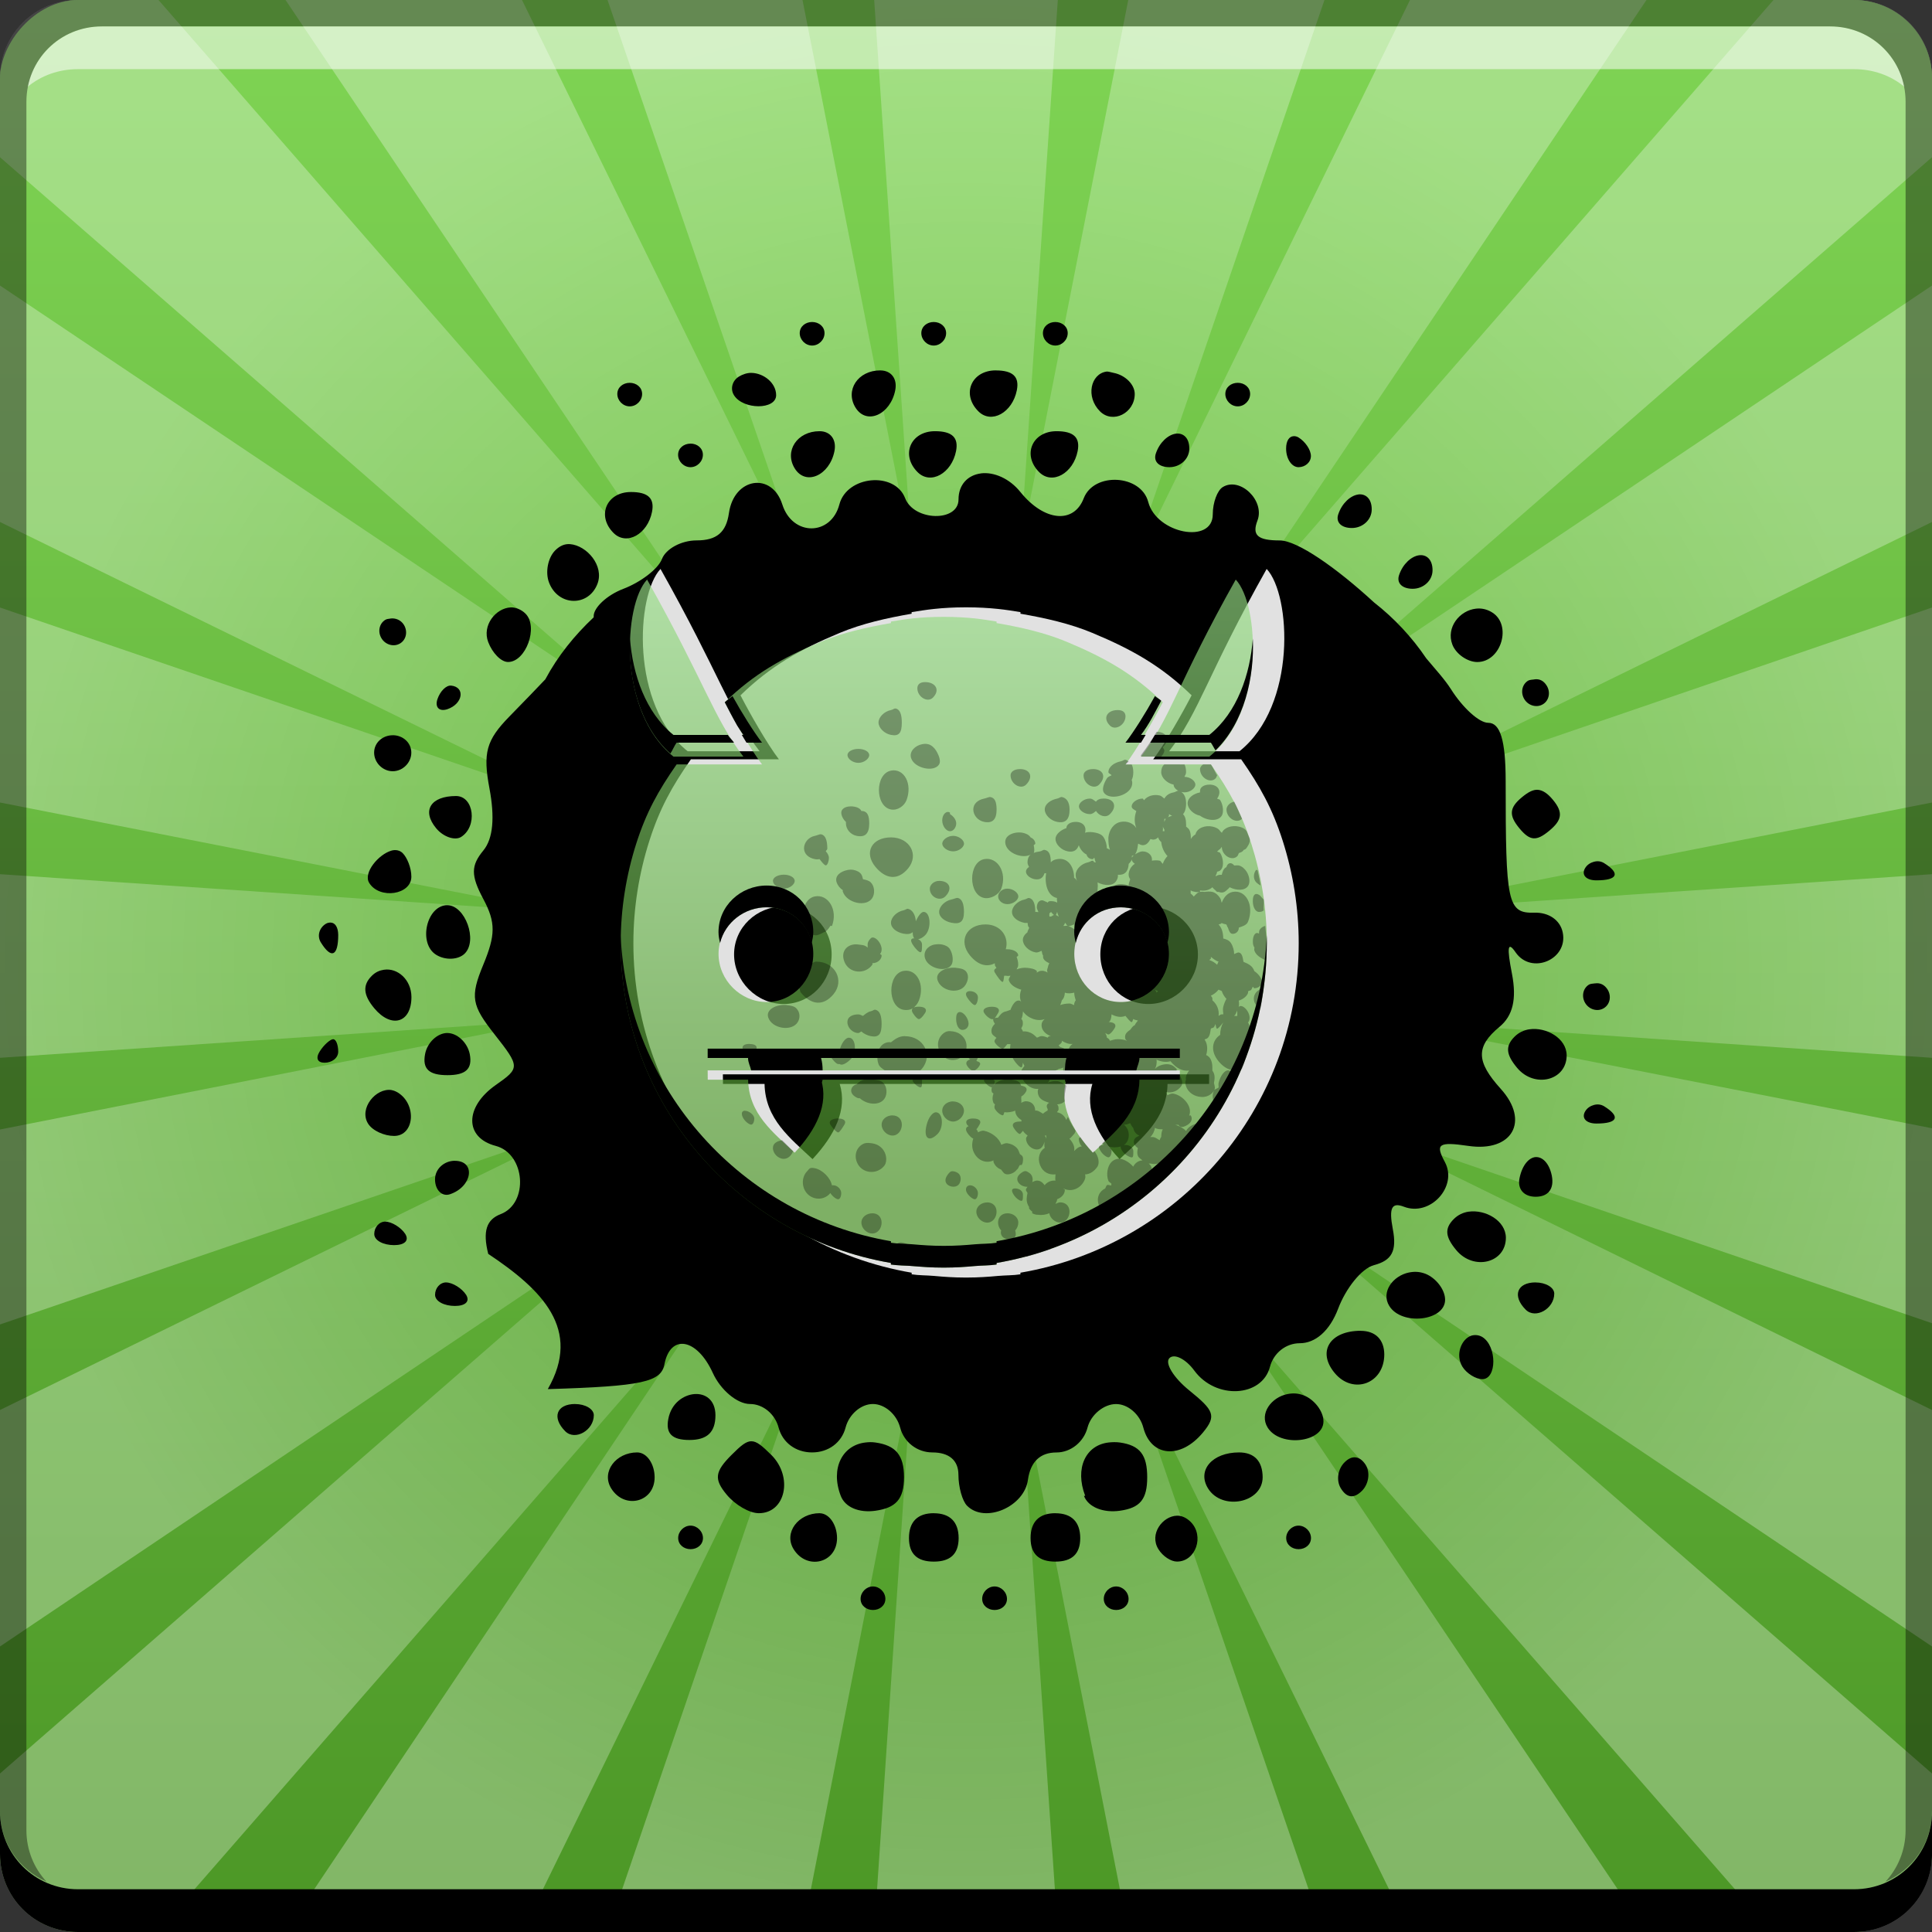 <?xml version="1.0" encoding="UTF-8" standalone="no"?>
<!-- Created with Inkscape (http://www.inkscape.org/) -->

<svg
   xmlns:dc="http://purl.org/dc/elements/1.1/"
   xmlns:cc="http://creativecommons.org/ns#"
   xmlns:rdf="http://www.w3.org/1999/02/22-rdf-syntax-ns#"
   xmlns:svg="http://www.w3.org/2000/svg"
   xmlns="http://www.w3.org/2000/svg"
   xmlns:xlink="http://www.w3.org/1999/xlink"
   xmlns:sodipodi="http://sodipodi.sourceforge.net/DTD/sodipodi-0.dtd"
   xmlns:inkscape="http://www.inkscape.org/namespaces/inkscape"
   width="48"
   height="48"
   id="svg944"
   version="1.1"
   inkscape:version="0.48+devel r12487"
   sodipodi:docname="comix.svg">
  <rect width="100%" height="100%" fill="#333333" stroke="none"/>
  <defs
     id="defs946">
    <linearGradient
       id="linearGradient851">
      <stop
         style="stop-color:#4c9726;stop-opacity:1"
         offset="0"
         id="stop853" />
      <stop
         style="stop-color:#7fd454;stop-opacity:1"
         offset="1"
         id="stop855" />
    </linearGradient>
    <linearGradient
       inkscape:collect="always"
       id="linearGradient2120">
      <stop
         style="stop-color:#ffffff;stop-opacity:0"
         offset="0"
         id="stop2122" />
      <stop
         style="stop-color:#ffffff;stop-opacity:0.312"
         offset="1"
         id="stop2124" />
    </linearGradient>
    <linearGradient
       id="linearGradient1528">
      <stop
         id="stop1530"
         offset="0"
         style="stop-color:#9ee48f;stop-opacity:1" />
      <stop
         id="stop1532"
         offset="1"
         style="stop-color:#4c9726;stop-opacity:1" />
    </linearGradient>
    <linearGradient
       inkscape:collect="always"
       xlink:href="#linearGradient1528"
       id="linearGradient1893"
       x1="24.394"
       y1="14.702"
       x2="24.394"
       y2="28.49"
       gradientUnits="userSpaceOnUse"
       gradientTransform="matrix(1.289,0,0,1.289,1633.622,357.724)" />
    <radialGradient
       inkscape:collect="always"
       xlink:href="#linearGradient2120"
       id="radialGradient2126"
       cx="24"
       cy="24"
       fx="24"
       fy="24"
       r="24"
       gradientUnits="userSpaceOnUse" />
    <linearGradient
       inkscape:collect="always"
       xlink:href="#linearGradient851"
       id="linearGradient849"
       x1="1620.151"
       y1="-417.339"
       x2="1620.151"
       y2="-369.879"
       gradientUnits="userSpaceOnUse"
       gradientTransform="translate(51.047,5.085)" />
  </defs>
  <sodipodi:namedview
     id="base"
     pagecolor="#ffffff"
     bordercolor="#666666"
     borderopacity="1.0"
     inkscape:pageopacity="0.0"
     inkscape:pageshadow="2"
     inkscape:zoom="6.1098445"
     inkscape:cx="10.113617"
     inkscape:cy="38.305449"
     inkscape:document-units="px"
     inkscape:current-layer="layer1"
     showgrid="false"
     width="0px"
     height="0px"
     fit-margin-top="0"
     fit-margin-left="0"
     fit-margin-right="0"
     fit-margin-bottom="0"
     inkscape:window-width="1366"
     inkscape:window-height="715"
     inkscape:window-x="0"
     inkscape:window-y="30"
     inkscape:window-maximized="1" />
  <g
     inkscape:label="Capa 1"
     inkscape:groupmode="layer"
     id="layer1"
     transform="translate(-1640.556,-364.347)">
    <rect
       style="fill:url(#linearGradient849);fill-opacity:1;stroke:none"
       id="rect2991-1"
       width="48"
       height="48"
       x="1640.556"
       y="-412.347"
       ry="1.945"
       transform="scale(1,-1)" />
    <path
       style="opacity:0.954;color:#000000;fill:url(#radialGradient2126);fill-opacity:1;fill-rule:nonzero;stroke:none;stroke-width:0.4;marker:none;visibility:visible;display:inline;overflow:visible;enable-background:accumulate"
       d="M 1.938 0 C 0.86 0 0 0.86 0 1.938 L 0 3.906 L 15.844 17.719 L 0 7.094 L 0 12.969 L 14.438 20.031 L 0 15.094 L 0 19.938 L 13.844 22.656 L 0 21.719 L 0 26.281 L 13.781 25.344 L 0 28.062 L 0 32.906 L 14.438 27.969 L 0 35.031 L 0 40.906 L 15.844 30.25 L 0 44.062 L 0 46.062 C 0 47.14 0.86 48 1.938 48 L 3.906 48 L 17.719 32.156 L 7.094 48 L 12.969 48 L 20.031 33.562 L 15.094 48 L 19.938 48 L 22.656 34.125 L 21.719 48 L 26.281 48 L 25.344 34.281 L 28.031 48 L 32.875 48 L 27.875 33.406 L 35.031 48 L 40.906 48 L 30.375 32.344 L 44.031 48 L 46.062 48 C 47.14 48 48 47.14 48 46.062 L 48 44.062 L 32.188 30.281 L 48 40.906 L 48 35.031 L 33.469 27.906 L 48 32.875 L 48 28.031 L 34.281 25.344 L 48 26.281 L 48 21.719 L 34.188 22.656 L 48 19.938 L 48 15.094 L 33.5 20.062 L 48 12.969 L 48 7.094 L 32.156 17.719 L 48 3.906 L 48 1.938 C 48 0.86 47.14 0 46.062 0 L 44.062 0 L 30.312 15.781 L 40.906 0 L 35.031 0 L 27.938 14.5 L 32.906 0 L 28.031 0 L 25.344 13.688 L 26.281 0 L 21.719 0 L 22.656 13.781 L 19.938 0 L 15.094 0 L 20.062 14.469 L 12.969 0 L 7.094 0 L 17.75 15.844 L 3.938 0 L 1.938 0 z "
       id="rect819"
       transform="translate(1640.556,364.347)" />
    <rect
       style="fill:none;stroke:none"
       id="rect1526"
       width="48"
       height="48"
       x="1640.556"
       y="364.347"
       ry="0" />
    <path
       style="fill:#000000"
       d="m 1660.733,372.347 c -0.166,0 -0.308,0.111 -0.308,0.277 0,0.166 0.142,0.308 0.308,0.308 0.166,0 0.308,-0.142 0.308,-0.308 C 1661.041,372.459 1660.899,372.347 1660.733,372.347 z m 3.021,0 c -0.166,0 -0.308,0.111 -0.308,0.277 0,0.166 0.142,0.308 0.308,0.308 0.166,0 0.308,-0.142 0.308,-0.308 C 1664.062,372.459 1663.92,372.347 1663.754,372.347 z m 3.021,0 c -0.166,0 -0.308,0.111 -0.308,0.277 0,0.166 0.141,0.308 0.308,0.308 0.166,0 0.308,-0.142 0.308,-0.308 C 1667.084,372.459 1666.941,372.347 1666.775,372.347 z m -4.347,1.202 c -0.56,0 -0.882,0.495 -0.617,0.925 0.273,0.442 0.868,0.175 0.987,-0.432 C 1662.855,373.751 1662.693,373.55 1662.428,373.55 z m 2.867,0 c -0.604,0 -0.859,0.59 -0.432,1.017 0.324,0.324 0.847,0.032 0.956,-0.524 C 1665.886,373.703 1665.718,373.55 1665.296,373.55 z m 2.744,0.031 c -0.384,0.061 -0.517,0.623 -0.154,0.987 0.317,0.317 0.863,0.045 0.863,-0.432 0,-0.233 -0.233,-0.468 -0.524,-0.524 C 1668.159,373.599 1668.094,373.572 1668.039,373.58 z m -8.817,0.031 c -0.102,-0.002 -0.218,0.037 -0.308,0.092 -0.169,0.104 -0.219,0.308 -0.123,0.462 0.227,0.367 1.048,0.367 1.048,0 C 1659.839,373.86 1659.529,373.616 1659.222,373.611 z m -3.021,0.247 c -0.166,0 -0.308,0.111 -0.308,0.277 0,0.166 0.142,0.308 0.308,0.308 0.166,0 0.308,-0.142 0.308,-0.308 C 1656.509,373.969 1656.367,373.858 1656.201,373.858 z m 15.106,0 c -0.166,0 -0.308,0.111 -0.308,0.277 0,0.166 0.142,0.308 0.308,0.308 0.166,0 0.308,-0.142 0.308,-0.308 C 1671.615,373.969 1671.473,373.858 1671.307,373.858 z m -10.389,1.202 c -0.56,0 -0.882,0.495 -0.617,0.925 0.273,0.442 0.868,0.175 0.987,-0.432 C 1661.344,375.262 1661.183,375.06 1660.918,375.06 z m 2.867,0 c -0.605,0 -0.859,0.59 -0.432,1.017 0.324,0.324 0.847,0.031 0.956,-0.524 C 1664.375,375.214 1664.207,375.06 1663.785,375.06 z m 3.021,0 c -0.605,0 -0.859,0.59 -0.432,1.017 0.324,0.324 0.847,0.031 0.956,-0.524 C 1667.396,375.214 1667.229,375.06 1666.806,375.06 z m 2.959,0.062 c -0.186,0.027 -0.4,0.213 -0.493,0.493 -0.066,0.197 0.076,0.339 0.339,0.339 0.263,0 0.493,-0.199 0.493,-0.462 C 1670.105,375.225 1669.952,375.095 1669.766,375.122 z m 2.929,0.062 c -0.108,0.005 -0.185,0.114 -0.185,0.308 0,0.259 0.142,0.462 0.308,0.462 0.166,0 0.308,-0.121 0.308,-0.277 0,-0.156 -0.142,-0.36 -0.308,-0.462 C 1672.776,375.189 1672.73,375.182 1672.694,375.183 z m -14.983,0.185 c -0.166,0 -0.308,0.111 -0.308,0.277 0,0.166 0.142,0.308 0.308,0.308 0.166,0 0.308,-0.142 0.308,-0.308 C 1658.02,375.48 1657.878,375.368 1657.712,375.368 z m 7.214,0.74 c -0.321,0.042 -0.555,0.275 -0.555,0.647 0,0.566 -1.106,0.54 -1.326,-0.031 -0.259,-0.674 -1.447,-0.561 -1.634,0.154 -0.207,0.79 -1.166,0.796 -1.418,0 -0.258,-0.812 -1.199,-0.67 -1.326,0.216 -0.068,0.479 -0.305,0.678 -0.801,0.678 -0.386,0 -0.766,0.211 -0.863,0.462 -0.097,0.252 -0.536,0.58 -0.956,0.74 -0.42,0.16 -0.74,0.472 -0.74,0.678 0,0.009 4e-4,0.022 0,0.031 -0.478,0.449 -0.89,0.958 -1.202,1.541 -0.283,0.297 -0.427,0.447 -0.894,0.925 -0.573,0.587 -0.66,0.897 -0.493,1.788 0.132,0.705 0.095,1.242 -0.154,1.541 -0.305,0.371 -0.315,0.614 0,1.202 0.315,0.587 0.303,0.902 0,1.634 -0.333,0.803 -0.287,1.009 0.277,1.726 0.638,0.812 0.638,0.839 0.031,1.264 -0.775,0.545 -0.777,1.307 0,1.511 0.738,0.193 0.829,1.425 0.123,1.696 -0.351,0.135 -0.45,0.422 -0.308,0.987 1.336,0.89 2.334,1.873 1.48,3.36 2.364,-0.07 2.813,-0.181 2.898,-0.617 0.146,-0.76 0.807,-0.652 1.202,0.216 0.192,0.421 0.604,0.771 0.925,0.771 0.321,0 0.621,0.248 0.709,0.586 0.098,0.372 0.426,0.617 0.832,0.617 0.407,0 0.735,-0.245 0.832,-0.617 0.087,-0.332 0.385,-0.586 0.678,-0.586 0.294,0 0.591,0.253 0.678,0.586 0.095,0.362 0.423,0.617 0.801,0.617 0.412,0 0.647,0.194 0.647,0.555 0,0.305 0.097,0.653 0.216,0.771 0.446,0.446 1.423,0.024 1.511,-0.647 0.064,-0.449 0.305,-0.678 0.709,-0.678 0.357,0 0.679,-0.263 0.771,-0.617 0.087,-0.332 0.415,-0.586 0.709,-0.586 0.294,0 0.591,0.253 0.678,0.586 0.191,0.729 0.924,0.792 1.48,0.123 0.347,-0.418 0.272,-0.553 -0.339,-1.048 -0.392,-0.317 -0.613,-0.681 -0.493,-0.802 0.12,-0.12 0.404,0.018 0.617,0.308 0.533,0.729 1.682,0.666 1.881,-0.092 0.091,-0.346 0.399,-0.586 0.74,-0.586 0.381,0 0.742,-0.296 0.956,-0.863 0.184,-0.488 0.573,-0.995 0.894,-1.079 0.429,-0.114 0.569,-0.34 0.462,-0.894 -0.103,-0.541 -0.02,-0.669 0.277,-0.555 0.655,0.251 1.342,-0.504 1.017,-1.11 -0.238,-0.444 -0.173,-0.512 0.586,-0.401 1.085,0.159 1.53,-0.613 0.802,-1.418 -0.612,-0.677 -0.626,-1.048 -0.031,-1.541 0.325,-0.269 0.435,-0.676 0.308,-1.326 -0.126,-0.644 -0.107,-0.815 0.092,-0.524 0.39,0.567 1.308,0.179 1.171,-0.493 -0.062,-0.308 -0.346,-0.504 -0.709,-0.493 -0.667,0.02 -0.709,-0.255 -0.709,-3.268 0,-1.018 -0.137,-1.449 -0.432,-1.449 -0.229,0 -0.635,-0.375 -0.925,-0.832 -0.159,-0.251 -0.391,-0.499 -0.617,-0.771 -0.356,-0.528 -0.795,-0.996 -1.295,-1.387 -0.936,-0.862 -1.909,-1.541 -2.343,-1.541 -0.553,0 -0.694,-0.131 -0.555,-0.493 0.191,-0.497 -0.433,-1.098 -0.863,-0.832 -0.132,0.082 -0.247,0.379 -0.247,0.678 0,0.747 -1.397,0.478 -1.603,-0.308 -0.18,-0.688 -1.351,-0.748 -1.603,-0.092 -0.246,0.641 -0.98,0.577 -1.572,-0.154 C 1665.639,376.233 1665.246,376.067 1664.926,376.108 z m -8.694,0.462 c -0.605,0 -0.859,0.59 -0.432,1.017 0.324,0.324 0.847,0.031 0.956,-0.524 C 1656.822,376.724 1656.654,376.571 1656.232,376.571 z m 18.066,0.062 c -0.186,0.027 -0.4,0.213 -0.493,0.493 -0.066,0.197 0.076,0.339 0.339,0.339 0.263,0 0.493,-0.199 0.493,-0.462 C 1674.637,376.736 1674.483,376.606 1674.297,376.632 z m -19.576,1.233 c -0.138,-0.012 -0.261,0.045 -0.37,0.154 -0.181,0.181 -0.254,0.541 -0.154,0.802 0.227,0.592 0.981,0.606 1.202,0.031 C 1655.572,378.402 1655.135,377.901 1654.721,377.866 z m 21.087,0.277 c -0.186,0.027 -0.4,0.213 -0.493,0.493 -0.066,0.197 0.076,0.339 0.339,0.339 0.263,0 0.493,-0.199 0.493,-0.462 C 1676.147,378.246 1675.994,378.116 1675.808,378.143 z m -22.567,1.295 c -0.366,0.018 -0.715,0.445 -0.555,0.863 0.102,0.266 0.316,0.493 0.493,0.493 0.442,0 0.761,-0.873 0.432,-1.202 C 1653.51,379.491 1653.364,379.432 1653.242,379.438 z m 23.985,0.031 c -0.403,0.043 -0.75,0.465 -0.586,0.894 0.091,0.237 0.379,0.431 0.617,0.432 0.599,0 0.87,-0.924 0.37,-1.233 C 1677.495,379.48 1677.36,379.454 1677.226,379.469 z m -26.975,0.247 c -0.043,0.007 -0.084,0.007 -0.123,0.031 -0.157,0.097 -0.19,0.305 -0.092,0.462 0.097,0.157 0.304,0.22 0.462,0.123 0.157,-0.097 0.19,-0.305 0.092,-0.462 C 1650.517,379.751 1650.381,379.695 1650.251,379.715 z m 28.424,1.511 c -0.043,0.007 -0.115,0.007 -0.154,0.031 -0.157,0.097 -0.19,0.305 -0.092,0.462 0.097,0.157 0.304,0.22 0.462,0.123 0.157,-0.097 0.19,-0.305 0.092,-0.462 C 1678.91,381.262 1678.805,381.206 1678.675,381.226 z m -26.913,0.154 c -0.12,-0.013 -0.273,0.14 -0.339,0.339 -0.066,0.199 0.046,0.313 0.247,0.247 C 1652.058,381.836 1652.123,381.417 1651.762,381.38 z m -1.449,1.233 c -0.249,0 -0.462,0.182 -0.462,0.432 0,0.249 0.213,0.462 0.462,0.462 0.249,0 0.462,-0.213 0.462,-0.462 C 1650.775,382.795 1650.562,382.613 1650.313,382.613 z m 28.455,1.356 c -0.118,-0.011 -0.242,0.053 -0.401,0.185 -0.318,0.263 -0.325,0.453 -0.062,0.771 0.263,0.317 0.422,0.325 0.74,0.062 0.317,-0.263 0.356,-0.453 0.092,-0.771 C 1679.006,384.058 1678.886,383.981 1678.768,383.97 z m -26.882,0.154 c -0.626,0 -0.861,0.359 -0.493,0.802 0.184,0.221 0.469,0.307 0.617,0.216 C 1652.425,384.884 1652.335,384.124 1651.885,384.124 z m -1.603,1.356 c -0.322,0.091 -0.709,0.552 -0.555,0.802 0.257,0.417 1.048,0.296 1.048,-0.154 0,-0.222 -0.106,-0.476 -0.216,-0.586 C 1650.491,385.474 1650.389,385.45 1650.282,385.48 z m 29.873,0.277 c -0.085,0.024 -0.164,0.07 -0.216,0.154 -0.104,0.169 0.018,0.308 0.278,0.308 0.531,0 0.604,-0.173 0.185,-0.432 C 1680.324,385.741 1680.24,385.734 1680.155,385.758 z m -28.485,1.079 c -0.519,0 -0.734,0.951 -0.278,1.233 0.236,0.146 0.557,0.121 0.709,-0.031 C 1652.431,387.709 1652.112,386.837 1651.669,386.837 z m -2.898,0.432 c -0.037,-10e-4 -0.081,0.005 -0.123,0.031 -0.168,0.104 -0.219,0.308 -0.123,0.462 0.259,0.419 0.431,0.346 0.432,-0.185 C 1648.957,387.382 1648.882,387.272 1648.772,387.268 z m 1.326,1.171 c -0.11,0.017 -0.211,0.057 -0.308,0.154 -0.23,0.23 -0.211,0.473 0.062,0.802 0.426,0.513 0.924,0.368 0.925,-0.277 C 1650.775,388.679 1650.427,388.389 1650.097,388.44 z m 30.089,0.339 c -0.043,0.007 -0.115,0.007 -0.154,0.031 -0.157,0.097 -0.19,0.305 -0.092,0.462 0.097,0.157 0.304,0.221 0.462,0.123 0.157,-0.097 0.19,-0.305 0.092,-0.462 C 1680.421,388.815 1680.315,388.759 1680.186,388.779 z m -1.634,1.141 c -0.139,0.021 -0.266,0.081 -0.37,0.185 -0.238,0.238 -0.207,0.447 0.062,0.771 0.431,0.52 1.233,0.321 1.233,-0.308 C 1679.477,390.14 1678.969,389.858 1678.552,389.92 z m -26.882,0.092 c -0.245,0 -0.5,0.233 -0.555,0.524 -0.071,0.371 0.099,0.524 0.555,0.524 0.455,0 0.626,-0.153 0.555,-0.524 C 1652.168,390.245 1651.914,390.012 1651.669,390.012 z m -2.836,0.154 c -0.073,0 -0.236,0.142 -0.339,0.308 -0.103,0.166 -0.053,0.277 0.123,0.277 0.176,0 0.339,-0.111 0.339,-0.277 C 1648.957,390.308 1648.907,390.166 1648.833,390.166 z m 1.449,1.264 c -0.394,-0.059 -0.816,0.459 -0.586,0.832 0.112,0.181 0.407,0.308 0.647,0.308 0.508,0 0.572,-0.783 0.092,-1.079 C 1650.383,391.459 1650.338,391.439 1650.282,391.43 z m 29.873,0.37 c -0.085,0.024 -0.164,0.07 -0.216,0.154 -0.104,0.169 0.018,0.308 0.278,0.308 0.531,0 0.604,-0.173 0.185,-0.432 C 1680.324,391.783 1680.24,391.776 1680.155,391.8 z m -1.449,1.295 c -0.167,0.013 -0.333,0.196 -0.401,0.524 -0.057,0.274 0.11,0.462 0.401,0.462 0.311,0 0.465,-0.193 0.401,-0.524 C 1679.045,393.239 1678.872,393.082 1678.706,393.095 z m -26.852,0.092 c -0.263,0 -0.493,0.199 -0.493,0.462 0,0.263 0.172,0.436 0.37,0.37 C 1652.291,393.833 1652.388,393.187 1651.854,393.187 z m 25.187,1.264 c -0.139,0.021 -0.266,0.081 -0.37,0.185 -0.238,0.238 -0.207,0.447 0.062,0.771 0.432,0.52 1.233,0.321 1.233,-0.308 C 1677.966,394.672 1677.459,394.39 1677.041,394.451 z m -26.913,0.247 c -0.156,0 -0.277,0.142 -0.277,0.308 0,0.166 0.234,0.277 0.493,0.277 0.259,0 0.38,-0.111 0.278,-0.277 C 1650.518,394.84 1650.284,394.698 1650.128,394.698 z m 25.434,1.264 c -0.401,0.08 -0.707,0.486 -0.493,0.832 0.308,0.498 1.387,0.374 1.387,-0.154 0,-0.254 -0.233,-0.547 -0.493,-0.647 C 1675.82,395.938 1675.695,395.935 1675.562,395.962 z m -23.923,0.247 c -0.156,0 -0.277,0.142 -0.277,0.308 0,0.166 0.234,0.277 0.493,0.277 0.259,0 0.38,-0.111 0.278,-0.277 C 1652.029,396.351 1651.795,396.209 1651.639,396.209 z m 27.067,0 c -0.467,0 -0.587,0.338 -0.247,0.678 0.241,0.241 0.709,-0.02 0.709,-0.401 C 1679.168,396.33 1678.955,396.209 1678.706,396.209 z m -4.347,1.202 c -0.762,0 -1.091,0.513 -0.647,1.048 0.456,0.55 1.233,0.269 1.233,-0.462 C 1674.945,397.632 1674.733,397.411 1674.359,397.411 z m 2.744,0.123 c -0.242,0.084 -0.401,0.472 -0.216,0.771 0.103,0.166 0.333,0.308 0.493,0.308 0.365,0 0.367,-0.821 0,-1.048 C 1677.291,397.509 1677.183,397.506 1677.103,397.534 z m -19.299,1.449 c -0.269,0.024 -0.572,0.223 -0.647,0.617 -0.07,0.363 0.091,0.524 0.524,0.524 0.432,0 0.647,-0.184 0.647,-0.617 C 1658.328,399.12 1658.073,398.959 1657.804,398.983 z m 14.736,0 c -0.401,0.08 -0.707,0.486 -0.493,0.832 0.308,0.498 1.387,0.374 1.387,-0.154 0,-0.255 -0.233,-0.547 -0.493,-0.647 C 1672.799,398.959 1672.674,398.956 1672.54,398.983 z m -17.696,0.247 c -0.467,0 -0.587,0.338 -0.247,0.678 0.241,0.241 0.709,-0.02 0.709,-0.401 C 1655.307,399.351 1655.094,399.23 1654.845,399.23 z m 4.378,0.925 c -0.134,0.001 -0.26,0.106 -0.493,0.339 -0.415,0.415 -0.444,0.6 -0.123,0.987 0.214,0.258 0.567,0.463 0.801,0.462 0.662,0 0.858,-0.9 0.308,-1.449 C 1659.487,400.265 1659.356,400.153 1659.222,400.155 z m 2.836,0.031 c -0.574,0.064 -0.88,0.64 -0.617,1.326 0.109,0.285 0.454,0.428 0.863,0.37 0.499,-0.071 0.709,-0.279 0.709,-0.832 0,-0.554 -0.21,-0.792 -0.709,-0.863 C 1662.212,400.172 1662.141,400.176 1662.059,400.185 z m 6.042,0 c -0.574,0.064 -0.849,0.64 -0.586,1.326 l -0.031,0 c 0.109,0.285 0.485,0.428 0.894,0.37 0.499,-0.071 0.678,-0.279 0.678,-0.832 0,-0.554 -0.179,-0.792 -0.678,-0.863 C 1668.286,400.172 1668.183,400.176 1668.101,400.185 z m -11.715,0.247 c -0.533,0 -0.9,0.485 -0.647,0.894 0.329,0.532 1.079,0.348 1.079,-0.277 C 1656.818,400.716 1656.626,400.432 1656.386,400.432 z m 14.952,0 c -0.665,0 -1.05,0.443 -0.771,0.894 0.348,0.563 1.356,0.363 1.357,-0.277 C 1671.924,400.652 1671.723,400.432 1671.338,400.432 z m 2.898,0.123 c -0.087,-0.009 -0.177,0.023 -0.277,0.123 -0.168,0.166 -0.213,0.452 -0.092,0.647 0.146,0.237 0.321,0.263 0.524,0.062 0.166,-0.166 0.213,-0.452 0.092,-0.647 C 1674.409,400.622 1674.323,400.564 1674.236,400.555 z m -13.318,1.387 c -0.533,0 -0.9,0.485 -0.647,0.894 0.329,0.532 1.079,0.348 1.079,-0.277 C 1661.35,402.227 1661.157,401.943 1660.918,401.943 z m 2.836,0 c -0.403,0 -0.617,0.214 -0.617,0.617 0,0.403 0.213,0.586 0.617,0.586 0.403,0 0.617,-0.183 0.617,-0.586 C 1664.371,402.156 1664.157,401.943 1663.754,401.943 z m 3.021,0 c -0.403,0 -0.617,0.214 -0.617,0.617 0,0.403 0.213,0.586 0.617,0.586 0.403,0 0.617,-0.183 0.617,-0.586 C 1667.392,402.156 1667.178,401.943 1666.775,401.943 z m 3.021,0.062 c -0.358,0.01 -0.696,0.455 -0.462,0.832 0.112,0.181 0.315,0.308 0.462,0.308 0.467,0 0.688,-0.638 0.339,-0.987 C 1670.031,402.054 1669.916,402.001 1669.796,402.004 z m -12.085,0.247 c -0.166,0 -0.308,0.142 -0.308,0.308 0,0.166 0.142,0.277 0.308,0.277 0.166,0 0.308,-0.111 0.308,-0.277 C 1658.02,402.393 1657.878,402.251 1657.712,402.251 z m 15.106,0 c -0.166,0 -0.308,0.142 -0.308,0.308 0,0.166 0.142,0.277 0.308,0.277 0.166,0 0.308,-0.111 0.308,-0.277 C 1673.126,402.393 1672.984,402.251 1672.818,402.251 z m -10.574,1.511 c -0.166,0 -0.308,0.142 -0.308,0.308 0,0.166 0.141,0.277 0.308,0.277 0.166,0 0.308,-0.111 0.308,-0.277 C 1662.552,403.904 1662.41,403.762 1662.244,403.762 z m 3.021,0 c -0.166,0 -0.308,0.142 -0.308,0.308 0,0.166 0.142,0.277 0.308,0.277 0.166,0 0.308,-0.111 0.308,-0.277 C 1665.573,403.904 1665.431,403.762 1665.265,403.762 z m 3.021,0 c -0.166,0 -0.308,0.142 -0.308,0.308 0,0.166 0.142,0.277 0.308,0.277 0.166,0 0.308,-0.111 0.308,-0.277 C 1668.594,403.904 1668.452,403.762 1668.286,403.762 Z"
       id="path1362"
       inkscape:connector-curvature="0" />
    <path
       inkscape:connector-curvature="0"
       id="path2079"
       d="m 1656.966,378.482 c -0.607,0.648 -0.753,3.391 0.675,4.53 l 1.788,0 C 1658.672,382.027 1658.439,381.102 1656.966,378.482 z m 15.06,0 c -1.473,2.62 -1.666,3.545 -2.424,4.53 l 1.748,0 C 1672.779,381.873 1672.632,379.13 1672.026,378.482 z m -7.51,0.954 c -0.249,0 -0.515,0.014 -0.755,0.04 -0.191,0.02 -0.367,0.049 -0.556,0.079 l 0,0.04 c -0.614,0.106 -1.228,0.243 -1.788,0.477 -0.98,0.409 -1.714,0.82 -2.464,1.55 0.226,0.44 0.67,1.221 0.954,1.589 l -2.185,0 c -0.471,0.674 -0.778,1.226 -1.033,2.027 -0.256,0.8 -0.397,1.659 -0.397,2.543 0,4.114 2.991,7.514 6.914,8.186 l 0,0.04 c 0.183,0.029 0.37,0.023 0.556,0.04 0.246,0.023 0.503,0.04 0.755,0.04 0.035,4.4e-4 0.045,0 0.08,0 0.253,0 0.509,-0.017 0.755,-0.04 0.186,-0.017 0.373,-0.011 0.556,-0.04 l 0,-0.04 c 3.925,-0.67 6.914,-4.07 6.914,-8.186 0,-0.885 -0.142,-1.743 -0.397,-2.543 -0.256,-0.8 -0.562,-1.352 -1.033,-2.027 l -2.185,0 c 0.283,-0.368 0.728,-1.149 0.954,-1.589 -0.75,-0.729 -1.484,-1.141 -2.464,-1.55 -0.561,-0.234 -1.174,-0.371 -1.788,-0.477 l 0,-0.04 c -0.193,-0.031 -0.361,-0.059 -0.556,-0.079 -0.236,-0.025 -0.511,-0.04 -0.755,-0.04 C 1664.561,379.435 1664.551,379.436 1664.516,379.436 z m -4.49,7.431 c 0.67,0 1.192,0.522 1.192,1.192 0,0.67 -0.522,1.232 -1.192,1.232 -0.67,0 -1.232,-0.562 -1.232,-1.232 C 1658.794,387.389 1659.356,386.866 1660.026,386.866 z m 9.06,0 c 0.67,0 1.232,0.522 1.232,1.192 0,0.67 -0.562,1.232 -1.232,1.232 -0.67,0 -1.192,-0.562 -1.192,-1.232 C 1667.893,387.389 1668.416,386.866 1669.085,386.866 z m -10.57,4.172 4.689,0 2.702,0 4.689,0 0,0.238 -1.033,0 c -0.017,0.874 -0.641,1.35 -1.192,1.868 -0.557,-0.595 -0.87,-1.242 -0.675,-1.868 l -1.788,0 -2.702,0 -1.788,0 c 0.195,0.625 -0.118,1.272 -0.675,1.868 -0.551,-0.517 -1.175,-0.994 -1.192,-1.868 l -1.033,0 L 1658.516,391.039 Z"
       style="opacity:0.882;fill:#ffffff;fill-opacity:1;stroke:none" />
    <g
       id="g2081"
       transform="matrix(0.958,0,0,0.958,69.358,16.29)">
      <path
         inkscape:connector-curvature="0"
         id="path1683"
         d="m 1656.863,378.347 c -0.615,0.657 -0.763,3.437 0.685,4.592 l 1.813,0 C 1658.592,381.941 1658.356,381.003 1656.863,378.347 z m 15.266,0 c -1.493,2.656 -1.689,3.594 -2.457,4.592 l 1.772,0 C 1672.892,381.784 1672.744,379.004 1672.129,378.347 z m -7.613,0.967 c -0.252,0 -0.522,0.014 -0.765,0.04 -0.194,0.021 -0.372,0.05 -0.564,0.081 l 0,0.04 c -0.623,0.108 -1.244,0.246 -1.813,0.483 -0.993,0.415 -1.737,0.832 -2.497,1.571 0.229,0.446 0.679,1.238 0.967,1.611 l -2.215,0 c -0.477,0.684 -0.788,1.243 -1.047,2.054 -0.259,0.811 -0.403,1.681 -0.403,2.578 0,4.17 3.032,7.617 7.009,8.298 l 0,0.04 c 0.186,0.029 0.375,0.023 0.564,0.04 0.249,0.023 0.51,0.04 0.765,0.04 0.036,4.5e-4 0.046,0 0.081,0 0.256,0 0.516,-0.017 0.765,-0.04 0.188,-0.017 0.379,-0.011 0.564,-0.04 l 0,-0.04 c 3.979,-0.679 7.008,-4.125 7.008,-8.298 0,-0.897 -0.144,-1.766 -0.403,-2.578 -0.259,-0.811 -0.57,-1.371 -1.047,-2.054 l -2.215,0 c 0.287,-0.374 0.738,-1.165 0.967,-1.611 -0.76,-0.739 -1.505,-1.156 -2.497,-1.571 -0.569,-0.237 -1.19,-0.376 -1.813,-0.483 l 0,-0.04 c -0.196,-0.031 -0.366,-0.06 -0.564,-0.081 -0.239,-0.025 -0.518,-0.04 -0.765,-0.04 C 1664.562,379.313 1664.552,379.314 1664.516,379.314 z m -4.551,7.532 c 0.679,0 1.208,0.529 1.208,1.208 0,0.679 -0.529,1.249 -1.208,1.249 -0.679,0 -1.249,-0.57 -1.249,-1.249 C 1658.716,387.376 1659.286,386.846 1659.965,386.846 z m 9.184,0 c 0.679,0 1.249,0.529 1.249,1.208 0,0.679 -0.57,1.249 -1.249,1.249 -0.679,0 -1.208,-0.57 -1.208,-1.249 C 1667.94,387.376 1668.469,386.846 1669.148,386.846 z m -10.714,4.229 4.753,0 2.739,0 4.753,0 0,0.242 -1.047,0 c -0.017,0.886 -0.65,1.369 -1.208,1.893 -0.565,-0.603 -0.882,-1.259 -0.685,-1.893 l -1.812,0 -2.739,0 -1.813,0 c 0.197,0.634 -0.12,1.29 -0.685,1.893 -0.558,-0.524 -1.192,-1.008 -1.208,-1.893 l -1.047,0 L 1658.434,391.075 Z"
         style="opacity:0.664;fill:url(#linearGradient1893);fill-opacity:1;stroke:none" />
      <path
         inkscape:connector-curvature="0"
         id="path1880"
         d="m 1656.42,379.878 c -0.046,1.026 0.234,2.262 1.047,2.981 0.062,-0.093 0.093,-0.185 0.161,-0.282 l 1.49,0 c -0.046,-0.07 -0.117,-0.129 -0.161,-0.201 l -1.41,0 C 1656.824,381.798 1656.487,380.799 1656.42,379.878 z m 16.152,0 c -0.068,0.922 -0.404,1.92 -1.128,2.497 l -1.41,0 c -0.041,0.067 -0.079,0.136 -0.121,0.201 l 1.571,0 c 0.049,0.07 0.075,0.133 0.121,0.201 C 1672.353,382.049 1672.616,380.868 1672.572,379.878 z m -13.494,1.49 c -0.065,0.059 -0.136,0.097 -0.201,0.161 0.082,0.16 0.201,0.391 0.322,0.604 0.054,0.078 0.101,0.164 0.161,0.242 l -0.041,0 c 0.045,0.076 0.075,0.128 0.121,0.201 l 0.403,0 C 1659.624,382.291 1659.317,381.801 1659.078,381.368 z m 10.956,0 c -0.238,0.433 -0.546,0.923 -0.765,1.208 l 0.403,0 c 0.045,-0.073 0.075,-0.125 0.121,-0.201 l -0.121,0 c 0.215,-0.28 0.357,-0.577 0.524,-0.886 C 1670.144,381.44 1670.086,381.414 1670.034,381.368 z m -10.07,4.914 c -0.679,0 -1.249,0.529 -1.249,1.208 0,0.099 0.018,0.189 0.041,0.282 0.133,-0.536 0.628,-0.926 1.208,-0.926 0.58,0 1.044,0.39 1.168,0.926 0.021,-0.093 0.041,-0.183 0.041,-0.282 C 1661.173,386.812 1660.643,386.282 1659.965,386.282 z m 9.184,0 c -0.679,0 -1.208,0.529 -1.208,1.208 0,0.099 0.019,0.189 0.04,0.282 0.125,-0.536 0.588,-0.926 1.168,-0.926 0.58,0 1.075,0.39 1.208,0.926 0.023,-0.093 0.041,-0.183 0.041,-0.282 C 1670.397,386.812 1669.827,386.282 1669.148,386.282 z m -12.97,1.289 c 0,0.067 0,0.134 0,0.201 0,4.17 3.032,7.617 7.009,8.298 l 0,0.04 c 0.186,0.029 0.375,0.023 0.564,0.04 0.249,0.023 0.51,0.04 0.765,0.04 0.036,4.5e-4 0.046,0 0.081,0 0.256,0 0.516,-0.017 0.765,-0.04 0.188,-0.017 0.379,-0.011 0.564,-0.04 l 0,-0.04 c 3.979,-0.679 7.008,-4.125 7.008,-8.298 0,-0.067 0,-0.134 0,-0.201 -0.172,4.006 -3.147,7.276 -7.008,7.935 l 0,0.04 c -0.185,0.029 -0.376,0.023 -0.564,0.04 -0.25,0.023 -0.509,0.04 -0.765,0.04 -0.035,0 -0.045,4.5e-4 -0.081,0 -0.256,0 -0.516,-0.018 -0.765,-0.04 -0.189,-0.017 -0.378,-0.011 -0.564,-0.04 l 0,-0.04 C 1659.328,394.845 1656.35,391.575 1656.178,387.571 z m 2.256,2.94 0,0.242 1.047,0 c 0,0.119 0.058,0.217 0.081,0.322 l 1.853,0 c 0,-0.107 -0.011,-0.216 -0.041,-0.322 l 1.813,0 2.739,0 1.813,0 c -0.033,0.106 -0.035,0.215 -0.041,0.322 l 1.853,0 c 0.023,-0.106 0.079,-0.203 0.081,-0.322 l 1.047,0 0,-0.242 -4.753,0 -2.739,0 L 1658.434,390.511 z m 2.94,0.806 c 0.012,0.039 -0.011,0.081 0,0.121 0.011,-0.041 0.035,-0.08 0.041,-0.121 L 1661.374,391.317 z m 6.324,0 c 0,0.041 0.031,0.08 0.04,0.121 0.011,-0.04 -0.012,-0.082 0,-0.121 L 1667.698,391.317 Z"
         style="fill:#000000;fill-opacity:1;stroke:none" />
      <path
         inkscape:connector-curvature="0"
         id="path1895"
         d="m 1664.073,381.006 c -0.145,0 -0.201,0.07 -0.201,0.161 10e-5,0.221 0.262,0.382 0.403,0.242 C 1664.472,381.211 1664.344,381.006 1664.073,381.006 z m -0.765,0.685 c -0.039,-0.007 -0.066,0.03 -0.121,0.04 -0.169,0.033 -0.322,0.18 -0.322,0.322 0,0.142 0.153,0.29 0.322,0.322 0.216,0.042 0.282,-0.058 0.282,-0.322 C 1663.469,381.855 1663.425,381.712 1663.308,381.69 z m 5.76,0.04 c -0.271,0 -0.399,0.205 -0.201,0.403 0.14,0.14 0.403,-0.02 0.403,-0.242 C 1669.269,381.801 1669.213,381.731 1669.068,381.731 z m 1.007,0.564 c -0.122,0.211 -0.251,0.404 -0.403,0.604 -0.011,0.009 0.011,0.031 0,0.04 5e-4,0.002 0.039,-0.002 0.041,0 l 0.483,0 c 0.043,-0.052 0.081,-0.102 0.081,-0.161 0,-0.029 -0.029,-0.053 -0.04,-0.081 C 1670.434,382.5 1670.346,382.295 1670.075,382.295 z m -6.082,0.322 c -0.176,0.034 -0.34,0.187 -0.282,0.363 0.089,0.264 0.595,0.371 0.725,0.161 0.051,-0.082 7e-4,-0.232 -0.081,-0.363 -0.045,-0.072 -0.123,-0.143 -0.201,-0.161 C 1664.094,382.603 1664.051,382.605 1663.993,382.617 z m -1.651,0.121 c -0.145,0 -0.282,0.065 -0.282,0.161 0,0.097 0.137,0.201 0.282,0.201 0.145,4e-5 0.282,-0.105 0.282,-0.201 C 1662.623,382.802 1662.486,382.738 1662.341,382.738 z m 6.928,0.282 c -0.039,-0.007 -0.066,0.03 -0.121,0.04 -0.169,0.033 -0.322,0.14 -0.322,0.282 0,0.034 0.066,0.049 0.081,0.081 -0.046,0.024 -0.093,0.036 -0.121,0.081 -0.081,0.13 -0.131,0.28 -0.081,0.363 0.13,0.21 0.636,0.103 0.725,-0.161 0.019,-0.058 0.019,-0.114 0,-0.161 0.024,-0.051 0.041,-0.109 0.041,-0.201 0,-0.083 -0.015,-0.151 -0.041,-0.201 l -0.161,0 c 0.017,-0.022 0.062,-0.055 0.081,-0.081 C 1669.325,383.044 1669.298,383.025 1669.269,383.02 z m 1.007,0.121 c -0.06,0.049 -0.081,0.13 -0.081,0.201 0,0.142 0.153,0.29 0.322,0.322 0,0.06 0.048,0.121 0.121,0.161 0.044,0.025 0.106,0.04 0.161,0.04 0.145,0 0.282,-0.105 0.282,-0.201 0,-0.097 -0.137,-0.201 -0.282,-0.201 0.011,-0.041 0.041,-0.064 0.041,-0.121 0,-0.083 -0.015,-0.151 -0.041,-0.201 L 1670.276,383.14 z m 0.363,0.685 c -0.039,-0.007 -0.066,0.03 -0.121,0.04 -0.117,0.022 -0.19,0.073 -0.242,0.161 -0.042,-0.032 -0.072,-0.069 -0.121,-0.081 -0.154,-0.036 -0.321,0.012 -0.403,0.121 -0.02,-0.003 -0.018,-0.04 -0.041,-0.04 -0.145,0 -0.282,0.105 -0.282,0.201 0,0.057 0.055,0.08 0.121,0.121 -0.046,0.135 -0.065,0.271 0,0.443 -0.081,-0.128 -0.24,-0.192 -0.403,-0.161 -0.184,0.035 -0.301,0.204 -0.322,0.403 0,0.01 0,0.03 0,0.04 0,0.097 0.011,0.196 0.041,0.282 -0.024,-0.012 -0.051,-0.034 -0.081,-0.04 4e-4,-0.084 -0.025,-0.192 -0.081,-0.282 -0.044,-0.072 -0.123,-0.103 -0.202,-0.121 -0.087,-0.02 -0.202,-0.031 -0.282,0 0.044,-0.143 -0.038,-0.282 -0.242,-0.282 -0.145,0 -0.242,0.07 -0.242,0.161 -0.141,0.048 -0.282,0.156 -0.282,0.282 0,0.142 0.153,0.29 0.322,0.322 0.155,0.03 0.243,-0.041 0.282,-0.161 0.031,0.093 0.102,0.193 0.201,0.242 0.018,0.073 0.08,0.121 0.161,0.121 0.018,1e-5 0.024,-0.032 0.041,-0.04 0.011,0.036 0.018,0.092 0.04,0.121 -0.011,0.004 -0.029,-0.006 -0.04,0 -0.016,-0.009 -0.02,-0.037 -0.041,-0.04 -0.038,-0.007 -0.066,0.03 -0.121,0.04 -0.169,0.033 -0.322,0.18 -0.322,0.322 0,0.054 0.011,0.115 0.04,0.161 -0.019,-0.029 -0.052,-0.067 -0.081,-0.081 0,-0.303 -0.172,-0.536 -0.443,-0.483 -0.07,0.013 -0.115,0.032 -0.161,0.081 0,-0.198 -0.044,-0.301 -0.161,-0.322 -0.039,-0.007 -0.066,0.03 -0.121,0.04 -0.055,0.01 -0.114,0.015 -0.161,0.04 0.025,-0.041 0.014,-0.134 0,-0.201 0.011,-0.019 0.041,-0.022 0.041,-0.04 0,-0.063 -0.043,-0.131 -0.121,-0.161 -0.044,-0.072 -0.123,-0.103 -0.201,-0.121 -0.059,-0.014 -0.143,-0.011 -0.201,0 -0.176,0.034 -0.3,0.147 -0.242,0.322 0.078,0.231 0.459,0.351 0.644,0.242 -0.06,0.049 -0.081,0.13 -0.081,0.201 0,0.042 0.019,0.083 0.041,0.121 -0.051,0.031 -0.081,0.073 -0.081,0.121 0,0.097 0.137,0.201 0.282,0.201 0.123,4e-5 0.171,-0.078 0.201,-0.161 0.012,-0.002 0.029,0.005 0.041,0 -0.047,0.263 0.034,0.597 0.282,0.644 -0.014,0.036 0.011,0.081 0,0.121 -0.038,-0.031 -0.11,-0.04 -0.161,-0.04 -0.052,0 -0.069,0.01 -0.081,0.04 -0.02,-0.021 -0.056,-0.025 -0.081,-0.04 -0.097,-0.06 -0.201,0.01 -0.201,0.161 0,0.044 0.029,0.084 0.041,0.121 -0.023,0.007 -0.06,-0.01 -0.081,0 0,-0.198 -0.044,-0.341 -0.161,-0.363 -0.038,-0.007 -0.066,0.03 -0.121,0.04 -0.169,0.033 -0.322,0.18 -0.322,0.322 0,0.142 0.153,0.249 0.322,0.282 0.036,0.007 0.052,3.5e-4 0.081,0 0.011,0.039 -4e-4,0.089 0.041,0.121 0,0.043 -0.043,0.077 -0.041,0.121 -0.071,0.058 -0.121,0.12 -0.121,0.201 0,0.142 0.153,0.29 0.322,0.322 0.073,0.014 0.115,-0.023 0.161,-0.04 0.02,0.036 0.011,0.085 0.041,0.121 0,0.01 0,0.029 0,0.04 0,0.067 0.075,0.123 0.161,0.161 -0.02,0.039 -0.034,0.077 -0.041,0.121 -0.011,0.031 -0.029,0.072 0,0.121 -0.068,-0.035 -0.115,-0.057 -0.201,-0.04 -0.026,0.005 -0.057,0.03 -0.081,0.04 -0.011,-0.01 0.011,-0.032 0,-0.04 -0.059,-0.059 -0.158,-0.071 -0.242,-0.081 -0.097,-0.011 -0.194,0.003 -0.282,0.04 0.012,-0.044 0.041,-0.055 0.041,-0.121 0,-0.083 -0.02,-0.147 -0.041,-0.201 0.011,-0.019 0.041,-0.022 0.041,-0.04 0,-0.096 -0.137,-0.161 -0.282,-0.161 -0.017,0 -0.024,-0.002 -0.041,0 0.092,-0.31 -0.121,-0.644 -0.524,-0.644 -0.501,0 -0.711,0.435 -0.403,0.806 0.203,0.245 0.431,0.312 0.644,0.201 0,0.012 0,0.028 0,0.04 0,0.029 0.029,0.053 0.041,0.081 -0.038,0.028 -0.082,0.053 -0.041,0.121 0.06,0.097 0.159,0.242 0.202,0.242 0.027,0 0.029,-0.102 0.04,-0.161 0.015,0.005 0.026,-0.002 0.041,0 0.053,0.01 0.082,0.006 0.121,0 -0.011,0.036 -0.054,0.08 -0.041,0.121 0.044,0.129 0.187,0.202 0.322,0.242 -0.038,0.099 -0.05,0.205 0,0.322 -0.025,-0.041 -0.035,-0.04 -0.08,-0.04 -0.07,0 -0.147,0.098 -0.201,0.242 -0.032,0.006 -0.08,0.032 -0.121,0.04 -0.099,0.019 -0.145,0.091 -0.201,0.161 -0.052,0 -0.106,0.012 -0.121,0.04 -0.015,0.028 0.011,0.072 0.041,0.121 -0.069,0.06 -0.11,0.152 -0.081,0.242 0.018,0.055 0.079,0.081 0.121,0.121 -0.03,0.031 -0.07,0.072 -0.041,0.121 0.06,0.096 0.164,0.161 0.202,0.161 0.028,-5e-5 0.073,-0.059 0.121,-0.121 0.026,0.003 0.056,8.4e-4 0.081,0 0,0.051 -0.023,0.103 0,0.161 0.015,0.039 0.057,0.051 0.081,0.081 -0.047,0.025 -0.045,0.089 0,0.161 0.06,0.097 0.159,0.201 0.201,0.201 0.026,0 0.029,-0.066 0.041,-0.121 0.015,0.028 0.02,0.053 0.04,0.081 -0.024,0.035 -0.062,0.08 -0.081,0.121 l 0.886,0 c 0.027,-0.015 0.061,-0.016 0.081,-0.04 0.046,-0.009 0.083,-0.015 0.121,-0.04 -0.011,0.031 0,0.053 0,0.081 l 2.376,0 0.564,0 c -0.011,-0.009 0.011,-0.031 0,-0.04 -0.076,-0.076 -0.117,-0.108 -0.201,-0.121 -0.127,-0.019 -0.286,0.033 -0.363,0.121 0.033,-0.053 0.057,-0.16 0.041,-0.242 0.114,0.053 0.251,0.075 0.362,0.04 0.157,0.189 0.313,0.264 0.483,0.242 -0.047,0.067 -0.097,0.145 -0.081,0.242 -0.023,0.044 -0.018,0.107 0,0.161 0.057,0.171 0.221,0.275 0.403,0.282 0.011,-0.002 0.033,0.003 0.041,0 0.117,-0.005 0.223,-0.066 0.282,-0.161 0.043,-0.069 0.018,-0.119 0,-0.201 0.019,-0.098 0.039,-0.219 -0.041,-0.322 0,-0.015 -9e-4,-0.024 0,-0.04 -9e-4,-0.015 0,-0.026 0,-0.04 0,-0.178 -0.066,-0.285 -0.161,-0.322 0.042,-0.14 0.039,-0.29 -0.041,-0.403 0.023,-0.017 0.055,-0.015 0.081,-0.04 0.059,-0.059 0.067,-0.152 0.081,-0.242 0.023,-0.022 0.059,-0.013 0.08,-0.04 0.021,-0.026 0.025,-0.054 0.041,-0.081 0.011,0.041 0.016,0.121 0.041,0.121 0.034,0 0.102,-0.093 0.161,-0.161 -0.052,0.09 -0.081,0.208 -0.081,0.322 -0.216,0.146 -0.256,0.425 -0.041,0.685 0.19,0.229 0.405,0.281 0.604,0.201 0.105,-0.248 0.161,-0.506 0.242,-0.765 -0.02,-0.023 -0.018,-0.06 -0.041,-0.081 0.017,-0.139 0.015,-0.263 -0.04,-0.363 0.03,-0.031 0.04,-0.075 0.04,-0.121 0,-0.091 -0.064,-0.222 -0.161,-0.282 -0.048,-0.03 -0.09,-0.031 -0.121,0 0.011,-0.053 0.011,-0.113 0,-0.161 0.108,-0.038 0.203,-0.101 0.242,-0.201 0,-0.014 0,-0.027 0,-0.04 0.024,-0.022 0.059,-0.013 0.081,-0.04 0.021,-0.026 0.025,-0.054 0.041,-0.081 0.017,0.008 0.021,0.04 0.041,0.04 0.096,0 0.201,-0.07 0.201,-0.161 0,-0.091 -0.105,-0.222 -0.201,-0.282 -0.045,-0.13 -0.136,-0.182 -0.282,-0.242 -0.021,-0.117 -0.034,-0.226 -0.121,-0.242 -0.029,-0.006 -0.083,0.027 -0.121,0.04 4e-4,-0.084 -0.025,-0.192 -0.081,-0.282 -0.045,-0.072 -0.123,-0.103 -0.202,-0.121 0,-0.127 -0.029,-0.271 -0.121,-0.363 0.035,-0.017 0.061,-0.008 0.081,-0.04 0.036,0.026 0.078,0.023 0.121,0.04 0.017,0.02 0.02,0.065 0.041,0.081 0.028,0.086 0.054,0.161 0.121,0.161 0.096,0 0.161,-0.07 0.161,-0.161 0.105,-0.039 0.204,-0.062 0.242,-0.161 0.16,-0.416 -0.055,-0.832 -0.403,-0.765 -0.136,0.026 -0.234,0.149 -0.282,0.282 -0.016,-0.041 -0.017,-0.083 -0.041,-0.121 -0.044,-0.072 -0.123,-0.143 -0.201,-0.161 -0.06,-0.014 -0.143,-0.011 -0.201,0 -0.038,-0.005 -0.079,-0.008 -0.121,0 -0.07,0.013 -0.115,0.073 -0.161,0.121 -0.021,-0.03 -0.052,-0.055 -0.081,-0.081 -0.011,-0.007 0.011,-0.034 0,-0.04 -6e-4,-0.015 0,-0.025 0,-0.04 0.042,0.025 0.071,0.031 0.121,0.04 0.053,0.01 0.082,0.006 0.121,0 0,-3.1e-4 0,-0.04 0,-0.04 0.113,0.022 0.238,-0.003 0.322,-0.081 0.018,0.029 0.055,0.059 0.081,0.081 0.011,0.017 0.032,0.032 0.041,0.04 0,-0.002 0.034,0.003 0.041,0 0.075,0.03 0.142,0.019 0.202,-0.04 0.033,-0.033 0.063,-0.048 0.081,-0.081 0.182,0.089 0.399,0.096 0.483,-0.04 0.051,-0.082 0.04,-0.232 -0.041,-0.363 -0.045,-0.072 -0.123,-0.143 -0.201,-0.161 -0.035,-0.008 -0.085,-0.001 -0.121,0 -0.015,-0.013 -0.025,-0.03 -0.041,-0.04 -0.074,-0.046 -0.137,-0.007 -0.161,0.081 -0.079,0.04 -0.104,0.123 -0.121,0.201 -0.015,-10e-4 -0.025,0 -0.041,0 -0.055,0 -0.082,0.021 -0.121,0.04 0.011,-0.045 0.039,-0.078 0.041,-0.121 0.066,-0.014 0.088,-0.028 0.121,-0.081 0.051,-0.082 0.041,-0.273 -0.041,-0.403 -0.017,-0.028 -0.055,-0.02 -0.08,-0.04 0.011,-0.015 0.036,-0.026 0.041,-0.04 0.039,-0.014 0.055,-0.051 0.081,-0.081 10e-5,0.221 0.262,0.382 0.403,0.242 0.021,-0.022 0.026,-0.059 0.041,-0.081 0.046,-0.017 0.099,-0.029 0.121,-0.081 0.067,-0.014 0.088,-0.068 0.121,-0.121 0.025,-0.041 0.046,-0.097 0.04,-0.161 -0.025,-0.072 -0.055,-0.133 -0.081,-0.201 -0.045,-0.072 -0.123,-0.103 -0.201,-0.121 -0.177,-0.041 -0.384,0.019 -0.443,0.161 -0.011,-0.016 -0.03,-0.025 -0.04,-0.04 -0.044,-0.072 -0.123,-0.103 -0.201,-0.121 -0.192,-0.044 -0.407,0.037 -0.443,0.201 -0.054,0.033 -0.092,0.072 -0.121,0.121 0,-0.095 -8e-4,-0.169 -0.041,-0.242 -0.02,-0.036 -0.053,-0.053 -0.081,-0.081 -0.011,-0.007 0.011,-0.034 0,-0.04 0,-0.141 -0.023,-0.227 -0.081,-0.282 0.05,-0.049 0.081,-0.15 0.081,-0.282 C 1670.84,383.949 1670.756,383.847 1670.639,383.825 z m 0.926,7.774 c -0.061,0.117 -0.035,0.257 0.04,0.403 -0.079,0.029 -0.158,0.151 -0.201,0.322 -0.018,0.069 0,0.111 0,0.161 -0.042,-0.017 -0.079,-0.036 -0.121,-0.04 -0.187,-0.021 -0.377,0.068 -0.443,0.201 -0.076,-0.079 -0.187,-0.134 -0.282,-0.161 0.027,0.002 0.053,0.003 0.081,0 0.056,0.092 0.15,0.057 0.242,0 0.09,-0.057 0.137,-0.15 0.081,-0.242 -0.011,-0.01 -0.03,0.01 -0.041,0 0.095,-0.224 -0.155,-0.515 -0.403,-0.564 -0.059,-0.012 -0.109,0.015 -0.161,0.04 -0.011,-0.03 -0.025,-0.052 -0.041,-0.081 0.153,0.027 0.301,-0.017 0.403,-0.161 0.044,-0.07 0.011,-0.174 -0.041,-0.282 l 0,0.121 -1.047,0 c -0.015,0.753 -0.486,1.208 -0.967,1.651 0.012,0.015 0.025,0.031 0.041,0.04 -0.052,0 -0.106,0.012 -0.121,0.04 -0.015,0.028 0.011,0.072 0.041,0.121 0.06,0.097 0.159,0.161 0.201,0.161 0.043,-2e-5 0.081,-0.065 0.081,-0.161 0,-0.048 -0.042,-0.09 -0.081,-0.121 0.1,0.032 0.226,0.03 0.322,0 0.072,-0.023 0.123,-0.059 0.161,-0.121 0.069,-0.11 0.062,-0.302 -0.041,-0.403 -0.012,-0.012 -0.026,-0.03 -0.041,-0.04 0.057,-6.1e-4 0.108,-0.015 0.161,-0.04 0.025,0.035 0.047,0.097 0.081,0.121 0.02,0.094 0.071,0.169 0.161,0.201 -0.037,0.02 -0.1,0.048 -0.121,0.081 -0.056,0.091 -0.011,0.185 0.081,0.242 -0.011,0.062 -0.028,0.128 0,0.201 0.023,0.059 0.081,0.083 0.121,0.121 -0.108,0 -0.199,0.073 -0.242,0.161 -0.087,-0.099 -0.208,-0.179 -0.322,-0.201 -0.087,-0.017 -0.18,0.019 -0.242,0.081 -0.109,0.11 -0.139,0.332 -0.081,0.483 0.015,0.04 0.057,0.05 0.081,0.081 0,0.015 -0.011,0.024 0,0.04 -0.04,0.012 -0.091,-0.03 -0.121,0 -0.019,0.019 -0.027,0.056 -0.041,0.081 -0.149,0.071 -0.24,0.238 -0.161,0.443 0.084,0.22 0.291,0.308 0.483,0.242 0.132,-0.085 0.236,-0.19 0.363,-0.282 0.036,-0.136 0,-0.292 -0.121,-0.403 0.062,-0.015 0.11,-0.035 0.161,-0.081 0.027,0.052 0.069,0.094 0.121,0.121 -0.021,0.017 -0.069,0.02 -0.081,0.04 -0.056,0.091 -0.011,0.145 0.081,0.201 0.011,-0.007 0.032,0.007 0.041,0 0.079,-0.06 0.166,-0.098 0.242,-0.161 -0.018,-0.032 -0.054,-0.056 -0.081,-0.081 0.097,-0.043 0.161,-0.133 0.161,-0.242 0,-0.045 -0.06,-0.047 -0.081,-0.081 0.051,-0.05 0.081,-0.129 0.081,-0.201 0,-0.072 -0.03,-0.119 -0.081,-0.161 0.011,0.002 0.028,0 0.041,0 0.106,0.022 0.186,0.021 0.282,-0.04 0,0.043 -0.015,0.083 0,0.121 -0.011,0.026 -0.061,0.047 -0.041,0.081 0.014,0.021 0.026,0.022 0.041,0.04 0,0.011 -8e-4,0.029 0,0.04 -0.106,0.029 -0.201,0.086 -0.201,0.201 0,0.055 0.011,0.115 0.041,0.161 0.861,-0.754 1.598,-1.694 2.094,-2.739 -0.014,-7.6e-4 -0.026,0 -0.04,0 0,-0.143 -0.06,-0.282 -0.161,-0.282 -0.086,0 -0.193,0.129 -0.242,0.322 -0.011,0.043 0,0.085 0,0.121 C 1671.649,391.552 1671.587,391.557 1671.565,391.599 z m -2.417,1.45 c -0.015,0.028 0.011,0.072 0.041,0.121 0.06,0.097 0.199,0.161 0.242,0.161 0.043,-2e-5 0.041,-0.065 0.041,-0.161 0,-0.096 -0.099,-0.161 -0.201,-0.161 C 1669.218,393.009 1669.163,393.021 1669.148,393.049 z m -3.303,-3.303 c 0.038,-0.014 0.069,-0.077 0.121,-0.161 0.06,-0.096 -0.011,-0.161 -0.161,-0.161 -0.156,0 -0.261,0.065 -0.201,0.161 0.06,0.096 0.164,0.161 0.201,0.161 C 1665.81,389.746 1665.84,389.748 1665.845,389.746 z m 5.438,-6.606 c -0.043,0.029 -0.081,0.075 -0.081,0.121 10e-5,0.221 0.262,0.382 0.403,0.242 0.025,-0.025 0.025,-0.056 0.041,-0.081 -0.062,-0.093 -0.093,-0.185 -0.161,-0.282 L 1671.283,383.14 z m -4.753,0.121 c -0.145,0 -0.242,0.07 -0.242,0.161 1e-4,0.221 0.262,0.382 0.403,0.242 C 1666.889,383.466 1666.801,383.261 1666.53,383.261 z m 1.893,0 c -0.145,0 -0.242,0.07 -0.242,0.161 10e-5,0.221 0.262,0.382 0.403,0.242 C 1668.782,383.466 1668.695,383.261 1668.423,383.261 z m -5.236,0.04 c -0.417,0.08 -0.417,0.927 0,1.007 0.17,0.033 0.345,-0.09 0.403,-0.242 C 1663.749,383.651 1663.534,383.235 1663.187,383.301 z m 8.257,0.363 c -0.145,0 -0.242,0.07 -0.242,0.161 0,0.013 0,0.028 0,0.04 -0.169,0.033 -0.322,0.14 -0.322,0.282 0,0.142 0.153,0.29 0.322,0.322 0.184,0.134 0.466,0.158 0.564,0 0.051,-0.082 0.041,-0.273 -0.041,-0.403 -0.017,-0.028 -0.055,-0.02 -0.08,-0.04 C 1671.774,383.847 1671.689,383.664 1671.444,383.664 z m -5.679,0.322 c -0.038,-0.007 -0.107,0.03 -0.161,0.04 -0.169,0.033 -0.282,0.14 -0.282,0.282 0,0.142 0.113,0.29 0.282,0.322 0.216,0.042 0.322,-0.058 0.322,-0.322 C 1665.926,384.11 1665.882,384.008 1665.765,383.986 z m 1.853,0 c -0.039,-0.007 -0.067,0.03 -0.121,0.04 -0.169,0.033 -0.322,0.14 -0.322,0.282 0,0.142 0.153,0.29 0.322,0.322 0.216,0.042 0.322,-0.058 0.322,-0.322 C 1667.819,384.11 1667.735,384.008 1667.618,383.986 z m 0.725,0.04 c -0.145,0 -0.282,0.105 -0.282,0.201 0,0.097 0.137,0.201 0.282,0.201 0.072,3e-5 0.11,-0.041 0.161,-0.081 0.082,0.131 0.257,0.186 0.362,0.081 0.198,-0.198 0.11,-0.403 -0.161,-0.403 -0.1,0 -0.164,0.027 -0.202,0.081 C 1668.454,384.076 1668.415,384.027 1668.343,384.027 z m 3.746,0.081 c -0.121,0.019 -0.201,0.12 -0.201,0.201 1e-4,0.221 0.262,0.382 0.403,0.242 C 1672.228,384.406 1672.159,384.242 1672.089,384.107 z m -9.949,0.121 c -0.145,0 -0.242,0.07 -0.242,0.161 10e-5,0.089 0.06,0.188 0.121,0.242 0,0.012 0,0.028 0,0.04 0,0.142 0.113,0.29 0.282,0.322 0.216,0.042 0.322,-0.058 0.322,-0.322 0,-0.198 -0.044,-0.301 -0.161,-0.322 -0.011,-0.001 -0.03,-0.002 -0.041,0 C 1662.388,384.271 1662.275,384.228 1662.14,384.228 z m 2.578,0.161 c -0.097,-0.06 -0.202,0.051 -0.202,0.201 0,0.151 0.105,0.282 0.202,0.282 0.096,0 0.161,-0.11 0.161,-0.201 0,-0.091 -0.064,-0.182 -0.161,-0.242 L 1664.717,384.389 z m 5.679,0.04 c 0.027,0.015 0.05,0.032 0.081,0.04 -0.061,0.021 -0.118,0.038 -0.161,0.081 -0.025,0.024 -0.025,0.052 -0.041,0.081 0,-0.026 0,-0.054 0,-0.081 0.016,-0.003 0.026,0.006 0.041,0 0.047,-0.018 0.055,-0.04 0.081,-0.081 C 1670.402,384.462 1670.394,384.439 1670.397,384.429 z m -0.161,0.322 c 0.011,0.026 0.026,0.056 0.041,0.081 0,0.011 0,0.029 0,0.04 -0.012,0.003 -0.029,-0.005 -0.041,0 C 1670.24,384.838 1670.248,384.781 1670.236,384.752 z m -8.861,0.201 c -0.039,-0.007 -0.107,0.03 -0.161,0.04 -0.169,0.033 -0.282,0.18 -0.282,0.322 0,0.142 0.113,0.249 0.282,0.282 0.053,0.01 0.082,0.006 0.121,0 0.059,0.077 0.127,0.161 0.161,0.161 0.043,0 0.081,-0.105 0.081,-0.201 0,-0.048 -0.042,-0.13 -0.081,-0.161 0.011,-0.036 0.04,-0.034 0.04,-0.081 C 1661.535,385.117 1661.492,384.974 1661.374,384.953 z m 3.424,0.04 c -0.145,0 -0.282,0.105 -0.282,0.201 0,0.097 0.137,0.201 0.282,0.201 0.145,3e-5 0.282,-0.105 0.282,-0.201 C 1665.08,385.098 1664.943,384.993 1664.798,384.993 z m -1.611,0.04 c -0.501,0 -0.711,0.394 -0.403,0.765 0.271,0.326 0.585,0.354 0.846,0.04 C 1663.924,385.484 1663.675,385.033 1663.187,385.033 z m 6.928,0 c 0.011,0.04 0.039,0.089 0.081,0.121 0.011,0.138 0.077,0.275 0.161,0.363 -0.049,0.052 -0.098,0.126 -0.121,0.201 -0.033,-0.019 -0.046,-0.072 -0.081,-0.081 -0.06,-0.014 -0.143,-0.011 -0.201,0 0,-0.011 0,-0.029 0,-0.04 0,-0.096 -0.097,-0.201 -0.242,-0.201 -0.072,0 -0.151,0.05 -0.202,0.081 -0.051,0.031 -0.081,0.073 -0.081,0.121 0,0.048 0.03,0.082 0.081,0.121 -0.1,0.059 -0.161,0.182 -0.161,0.282 0,0.042 0.019,0.083 0.041,0.121 -0.016,0.049 -0.042,0.109 -0.041,0.161 -0.044,-0.023 -0.134,-0.04 -0.201,-0.04 -0.145,0 -0.242,0.07 -0.242,0.161 -0.148,0.066 -0.262,0.184 -0.282,0.322 -0.011,0.031 -0.029,0.072 0,0.121 0,0.025 0.019,0.056 0.041,0.081 0.145,-0.06 0.314,-0.081 0.483,-0.081 0.27,0 0.518,0.098 0.725,0.242 0.032,-0.029 0.081,-0.043 0.081,-0.081 0,-0.019 -0.032,-0.024 -0.041,-0.04 0.011,-0.024 0,-0.048 0,-0.081 6e-4,-0.005 0.039,0.005 0.041,0 0.026,0.005 0.056,-8.4e-4 0.081,0 0,0.01 0,0.03 0,0.04 -0.021,0.024 -0.041,0.051 -0.041,0.081 0,0.088 0.113,0.185 0.242,0.201 -0.048,0.025 -0.084,0.045 -0.121,0.081 0.18,0.208 0.282,0.468 0.282,0.765 0,0.679 -0.57,1.249 -1.249,1.249 -0.679,0 -1.208,-0.57 -1.208,-1.249 0,-0.477 0.254,-0.89 0.644,-1.088 -0.058,0.002 -0.119,0.011 -0.161,0.04 -0.018,-0.011 -0.018,-0.036 -0.041,-0.04 -0.038,-0.007 -0.107,-0.01 -0.161,0 0.011,-0.039 0.038,-0.083 0.04,-0.121 0.014,-0.012 0.03,-0.025 0.041,-0.04 0.011,-0.016 0,-0.058 0,-0.081 0.064,-0.019 0.128,-0.036 0.161,-0.081 0.011,-0.007 -0.011,-0.032 0,-0.04 0.011,-0.019 0.041,-0.022 0.041,-0.04 0.024,-0.051 0.041,-0.109 0.041,-0.201 0,-0.057 0.011,-0.077 0,-0.121 0.011,-0.008 -0.011,-0.03 0,-0.04 0.182,0.089 0.399,0.096 0.483,-0.04 0.025,-0.041 0.053,-0.094 0.041,-0.161 0.167,0.018 0.272,-0.076 0.282,-0.282 0.05,-0.049 0.066,-0.073 0.081,-0.121 0.011,-0.024 8e-4,-0.058 0,-0.081 0.026,-0.021 0.061,-0.014 0.081,-0.04 0.019,-0.025 0.029,-0.052 0.041,-0.081 0.025,-0.066 0.033,-0.138 0.041,-0.201 0.037,0.016 0.079,0.04 0.121,0.04 0.108,3e-5 0.158,-0.09 0.201,-0.161 C 1669.989,385.104 1670.055,385.093 1670.115,385.033 z m -4.511,0.564 c -0.417,0.08 -0.417,0.927 0,1.007 0.17,0.033 0.385,-0.09 0.443,-0.242 C 1666.206,385.946 1665.951,385.531 1665.604,385.597 z m -3.545,0.282 c -0.176,0.034 -0.34,0.147 -0.282,0.322 0.026,0.076 0.087,0.154 0.161,0.201 10e-4,0.017 -0.011,0.022 0,0.04 0.099,0.293 0.61,0.412 0.765,0.161 0.069,-0.11 0.062,-0.302 -0.041,-0.403 -0.051,-0.05 -0.128,-0.067 -0.201,-0.081 -0.015,-0.041 -0.017,-0.083 -0.041,-0.121 -0.045,-0.072 -0.123,-0.103 -0.201,-0.121 C 1662.161,385.866 1662.118,385.868 1662.059,385.879 z m 10.593,0 c -0.046,0.065 -0.07,0.154 -0.04,0.242 0.026,0.077 0.084,0.114 0.161,0.161 -0.025,-0.137 -0.05,-0.268 -0.081,-0.403 C 1672.685,385.888 1672.659,385.87 1672.652,385.879 z m -12.245,0.121 c -0.145,0 -0.282,0.065 -0.282,0.161 0,0.097 0.137,0.201 0.282,0.201 0.145,4e-5 0.282,-0.105 0.282,-0.201 C 1660.69,386.065 1660.552,386 1660.408,386 z m 4.028,0.161 c -0.145,0 -0.242,0.111 -0.242,0.201 10e-5,0.221 0.262,0.342 0.403,0.201 C 1664.794,386.366 1664.707,386.161 1664.436,386.161 z m 1.772,0.201 c -0.145,0 -0.242,0.105 -0.242,0.201 0,0.097 0.097,0.201 0.242,0.201 0.145,3e-5 0.282,-0.105 0.282,-0.201 C 1666.49,386.468 1666.353,386.363 1666.208,386.363 z m 6.404,0.161 c -0.03,0.031 -0.041,0.086 -0.041,0.161 0,0.151 0.064,0.282 0.161,0.282 0.048,0 0.092,-0.011 0.121,-0.04 -0.011,-0.092 0.012,-0.191 0,-0.282 -0.011,-0.017 -0.028,-0.024 -0.04,-0.04 -0.024,-0.032 -0.048,-0.061 -0.08,-0.081 C 1672.685,386.494 1672.643,386.492 1672.612,386.524 z m -11.399,0.04 c -0.313,0.06 -0.398,0.57 -0.242,0.846 0.052,0.092 0.137,0.141 0.242,0.161 0.073,0.014 0.174,-0.047 0.242,-0.081 0.037,-6e-5 0.101,-0.065 0.161,-0.161 0,-0.009 0.037,0.009 0.041,0 C 1661.816,386.913 1661.56,386.497 1661.213,386.564 z m 3.706,0.04 c -0.038,-0.007 -0.107,0.03 -0.161,0.04 -0.169,0.033 -0.322,0.18 -0.322,0.322 0,0.142 0.153,0.249 0.322,0.282 0.216,0.041 0.322,-0.018 0.322,-0.282 C 1665.08,386.769 1665.036,386.626 1664.919,386.604 z m -1.289,0.282 c -0.038,-0.007 -0.066,0.03 -0.121,0.04 -0.169,0.033 -0.322,0.18 -0.322,0.322 0,0.142 0.153,0.249 0.322,0.282 0.108,0.021 0.192,0.009 0.242,-0.04 0,0.075 0.011,0.134 0.041,0.161 0.051,0.045 0.167,0.035 0.282,-0.081 0.17,-0.17 0.141,-0.604 -0.041,-0.604 -0.064,0 -0.147,0.118 -0.202,0.242 C 1663.823,387.038 1663.738,386.906 1663.63,386.886 z m 0.161,0.765 c -0.102,0 -0.1,0.065 -0.041,0.161 0.06,0.097 0.159,0.201 0.201,0.201 0.043,0 0.041,-0.105 0.041,-0.201 C 1663.993,387.716 1663.893,387.652 1663.791,387.652 z m 3.545,-0.685 c 0.03,0.031 0.06,0.072 0.081,0.081 -0.03,0 -0.053,0.034 -0.081,0.04 -0.011,-0.006 -0.034,0.006 -0.041,0 0.011,-0.009 -0.011,-0.029 0,-0.04 0,-0.01 0,-0.031 0,-0.04 C 1667.301,386.99 1667.336,386.985 1667.336,386.967 z m 0.161,0 c 0.011,0.047 0.02,0.079 0.041,0.121 -0.026,-0.008 -0.052,-0.038 -0.081,-0.04 C 1667.474,387.047 1667.486,386.996 1667.497,386.967 z m 0.201,0.282 c 0.033,0.02 0.04,0.073 0.081,0.081 0.057,0.011 0.106,-0.021 0.161,-0.04 0,0.071 0.025,0.146 0.081,0.201 -0.056,-0.07 -0.147,-0.125 -0.242,-0.161 -0.035,-0.013 -0.082,0.008 -0.121,0 C 1667.679,387.301 1667.698,387.279 1667.698,387.249 z m 5.196,0.081 c -0.091,0.023 -0.161,0.092 -0.161,0.161 0,0.013 0,0.028 0,0.04 -0.097,-0.06 -0.161,0.051 -0.161,0.201 0,0.075 0.011,0.112 0.041,0.161 -8e-4,0.027 -0.011,0.051 0,0.081 0.037,0.11 0.158,0.19 0.282,0.242 0.011,-0.149 0.041,-0.292 0.041,-0.443 C 1672.934,387.623 1672.902,387.477 1672.894,387.329 z m -10.231,0.322 c -0.03,0.031 -0.081,0.086 -0.081,0.161 0,0.026 0,0.056 0,0.081 -0.077,-0.076 -0.158,-0.068 -0.242,-0.081 -0.253,-0.037 -0.475,0.15 -0.362,0.443 0.121,0.314 0.54,0.343 0.725,0.081 0.011,-0.01 0,-0.028 0,-0.04 0.145,5e-5 0.242,-0.105 0.242,-0.201 0,-0.019 -0.032,-0.024 -0.041,-0.04 0.03,-0.031 0.041,-0.075 0.041,-0.121 0,-0.091 -0.064,-0.222 -0.161,-0.282 C 1662.736,387.622 1662.694,387.62 1662.663,387.652 z m 1.651,0.161 c -0.176,0.034 -0.3,0.187 -0.242,0.363 0.089,0.264 0.555,0.371 0.685,0.161 0.051,-0.082 0.041,-0.273 -0.041,-0.403 -0.044,-0.072 -0.123,-0.103 -0.202,-0.121 C 1664.457,387.799 1664.373,387.802 1664.315,387.813 z m 7.17,0.322 c 0.061,0.045 0.125,0.103 0.201,0.121 -0.023,0.017 -0.023,0.061 -0.041,0.081 -0.057,-0.053 -0.118,-0.094 -0.201,-0.121 0.011,-0.016 0.034,-0.024 0.041,-0.04 C 1671.489,388.163 1671.48,388.147 1671.484,388.135 z m -10.231,0.121 c -0.049,0 -0.079,0.033 -0.121,0.04 -0.047,0.242 -0.159,0.474 -0.322,0.644 0.021,0.039 0.011,0.082 0.041,0.121 0.271,0.326 0.585,0.354 0.846,0.04 C 1661.991,388.747 1661.742,388.256 1661.254,388.256 z m 3.625,0.161 c -0.25,-0.028 -0.555,0.106 -0.483,0.322 0.099,0.293 0.57,0.372 0.725,0.121 0.069,-0.11 0.101,-0.262 0,-0.363 C 1665.061,388.438 1664.962,388.426 1664.879,388.417 z m -1.369,0.081 c -0.417,0.08 -0.417,0.927 0,1.007 0.084,0.016 0.17,0.006 0.242,-0.04 0.072,-0.045 0.132,-0.125 0.161,-0.201 C 1664.072,388.847 1663.856,388.431 1663.509,388.497 z m 0.242,0.967 c -0.028,0.028 -0.03,0.072 0,0.121 0.06,0.096 0.124,0.161 0.161,0.161 0.037,-6e-5 0.101,-0.065 0.161,-0.161 0.06,-0.096 -0.011,-0.161 -0.161,-0.161 C 1663.834,389.424 1663.779,389.436 1663.751,389.464 z m 9.103,-0.524 c -0.176,0.034 -0.3,0.187 -0.242,0.363 0.026,0.076 0.086,0.115 0.161,0.161 C 1672.808,389.294 1672.83,389.115 1672.854,388.941 z m -2.82,0.04 c 0.02,0.017 0.057,0.027 0.081,0.04 -0.011,0.013 -0.03,0.026 -0.04,0.04 C 1670.07,389.034 1670.047,389.006 1670.034,388.981 z m 1.651,0 c 0.02,0.023 0.06,0.02 0.081,0.04 0.023,0.075 0.071,0.15 0.121,0.201 -0.033,0.056 -0.061,0.124 -0.081,0.201 -0.022,0.086 0,0.145 0,0.201 -0.011,-0.003 -0.025,0 -0.041,0 -0.036,0 -0.05,0.024 -0.081,0.04 0.017,-0.155 -0.039,-0.3 -0.161,-0.403 0,-0.014 0,-0.027 0,-0.04 0,-0.03 -0.019,-0.057 -0.04,-0.081 C 1671.555,389.105 1671.621,389.059 1671.686,388.981 z m -6.445,0.04 c -0.102,0 -0.14,0.065 -0.08,0.161 0.06,0.097 0.159,0.201 0.201,0.201 0.043,0 0.081,-0.105 0.081,-0.201 C 1665.443,389.086 1665.343,389.021 1665.241,389.021 z m 2.457,0.04 c 0.08,0.029 0.163,0.018 0.242,0 0,0.07 0.02,0.137 0.04,0.201 -0.025,0.022 -0.027,0.053 -0.04,0.081 0,0.012 0,0.028 0,0.04 -0.042,-0.008 -0.074,-0.04 -0.121,-0.04 -0.092,0 -0.17,0.015 -0.242,0.04 0.019,-0.038 0.032,-0.082 0.041,-0.121 C 1667.66,389.221 1667.692,389.162 1667.698,389.061 z m -7.21,0.322 c -0.25,-0.028 -0.555,0.106 -0.483,0.322 0.098,0.293 0.61,0.372 0.765,0.121 0.069,-0.11 0.062,-0.262 -0.041,-0.363 C 1660.671,389.405 1660.572,389.393 1660.488,389.384 z m 2.296,0.121 c -0.038,-0.007 -0.066,0.03 -0.121,0.04 -0.073,0.014 -0.148,0.076 -0.202,0.121 -0.038,-0.017 -0.077,-0.04 -0.121,-0.04 -0.145,0 -0.282,0.057 -0.282,0.201 0,0.145 0.137,0.282 0.282,0.282 0.03,-10e-6 0.053,-0.03 0.081,-0.04 0.055,0.055 0.157,0.105 0.242,0.121 0.216,0.042 0.282,-0.058 0.282,-0.322 C 1662.945,389.669 1662.901,389.526 1662.784,389.504 z m 9.385,0 c -0.011,0.027 0,0.045 0,0.081 0,0.029 0,0.054 0,0.081 -0.024,-0.003 -0.055,-10e-4 -0.081,0 C 1672.131,389.623 1672.15,389.567 1672.169,389.504 z m -5.559,0.04 c 0.117,0.176 0.379,0.279 0.564,0.201 -0.056,0.055 -0.081,0.09 -0.081,0.161 0,0.125 0.1,0.234 0.242,0.282 -0.052,0 -0.069,0.01 -0.081,0.04 -0.058,-0.017 -0.092,-0.04 -0.161,-0.04 -0.049,0 -0.079,0.033 -0.121,0.04 -0.012,-0.017 -0.025,-0.025 -0.041,-0.04 -0.077,-0.076 -0.158,-0.108 -0.242,-0.121 -0.025,-0.003 -0.057,-0.001 -0.081,0 0,-0.028 -0.03,-0.054 -0.041,-0.081 0.018,-0.04 0.041,-0.061 0.041,-0.121 0,-0.048 0,-0.09 -0.041,-0.121 C 1666.601,389.688 1666.605,389.612 1666.611,389.545 z m -1.692,0.04 c -0.03,0.031 -0.04,0.086 -0.04,0.161 0,0.151 0.064,0.282 0.161,0.282 0.096,0 0.161,-0.07 0.161,-0.161 0,-0.091 -0.064,-0.222 -0.161,-0.282 C 1664.991,389.555 1664.949,389.554 1664.919,389.585 z m 3.988,0.04 c 0.121,0.062 0.243,0.088 0.363,0.04 0.054,0.068 0.13,0.161 0.161,0.161 0.018,0 0.029,-0.051 0.041,-0.081 0.034,0.024 0.081,0.028 0.121,0.04 -0.028,0.037 -0.063,0.074 -0.081,0.121 -0.056,0.02 -0.082,0.077 -0.121,0.121 -0.098,0.062 -0.157,0.134 -0.121,0.242 0,0.016 0.033,0.025 0.041,0.04 -0.072,-0.028 -0.152,-0.04 -0.242,-0.04 -0.078,0 -0.138,0.022 -0.201,0.04 -0.017,-0.039 -0.039,-0.06 -0.081,-0.081 0,-0.047 -0.025,-0.084 -0.041,-0.121 0.019,0.015 0.068,0.04 0.081,0.04 0.037,-4e-5 0.101,-0.065 0.161,-0.161 0.06,-0.096 -0.011,-0.161 -0.161,-0.161 C 1668.869,389.827 1668.907,389.722 1668.907,389.625 z m -4.27,0.443 c -0.164,0.062 -0.286,0.264 -0.201,0.483 0.121,0.314 0.5,0.343 0.685,0.081 4e-4,0.026 0.019,0.047 0.041,0.081 0.024,0.039 0.05,0.046 0.08,0.081 -0.088,0.025 -0.126,0.087 -0.08,0.161 0.045,0.072 0.084,0.098 0.121,0.121 l 0.081,0 c 0.037,-0.023 0.077,-0.048 0.121,-0.121 0.044,-0.071 -4e-4,-0.095 -0.081,-0.121 0.016,-0.041 0.041,-0.064 0.041,-0.121 0,-0.096 -0.099,-0.161 -0.201,-0.161 -0.052,0 -0.109,0.01 -0.121,0.04 0.045,-0.111 0.041,-0.281 -0.081,-0.403 -0.075,-0.076 -0.158,-0.108 -0.242,-0.121 C 1664.735,390.059 1664.692,390.048 1664.637,390.068 z m -1.087,0.121 c -0.163,0 -0.268,0.089 -0.362,0.161 -0.087,-0.017 -0.18,0.019 -0.242,0.081 -0.109,0.11 -0.139,0.332 -0.081,0.483 0.03,0.079 0.102,0.12 0.161,0.161 l 0.161,0 0.765,0 c 0.015,-0.012 0.026,-0.023 0.04,-0.04 C 1664.287,390.68 1664.038,390.189 1663.549,390.189 z m -1.45,0.04 c -0.086,0 -0.193,0.129 -0.242,0.322 0,0.014 0,0.027 0,0.04 -0.038,-0.031 -0.11,-0.04 -0.161,-0.04 -0.102,0 -0.14,0.065 -0.081,0.161 0.06,0.097 0.159,0.201 0.201,0.201 0,0 0.037,9.9e-4 0.041,0 0.051,0.045 0.167,-0.006 0.282,-0.121 C 1662.309,390.623 1662.281,390.229 1662.099,390.229 z m 5.518,0.081 c 0.096,0.057 0.185,0.093 0.282,0.081 -0.081,0.058 -0.097,0.113 -0.121,0.201 -0.011,-0.014 -0.028,-0.028 -0.041,-0.04 -0.039,-0.039 -0.104,-0.063 -0.161,-0.081 -0.011,-0.016 -0.029,-0.025 -0.041,-0.04 0.03,-0.031 0.051,-0.032 0.081,-0.081 C 1667.628,390.334 1667.615,390.325 1667.618,390.31 z m -8.096,0.081 c -0.156,0 -0.221,0.065 -0.161,0.161 0.06,0.096 0.124,0.201 0.161,0.201 0.037,-5e-5 0.101,-0.105 0.161,-0.201 C 1659.743,390.455 1659.676,390.391 1659.521,390.391 z m 0.725,0.644 c -0.016,0.006 -0.026,0.032 -0.041,0.04 l 0.282,0 c -0.027,-0.009 -0.053,-0.036 -0.081,-0.04 C 1660.344,391.026 1660.301,391.014 1660.246,391.035 z m 2.256,0.282 c -0.079,0.018 -0.16,0.064 -0.201,0.121 -0.048,0.011 -0.092,0.035 -0.121,0.081 -0.056,0.091 -0.011,0.185 0.081,0.242 0.046,0.028 0.071,0.044 0.121,0.04 0.182,0.169 0.52,0.202 0.644,0 0.069,-0.11 0.062,-0.302 -0.041,-0.403 -0.058,-0.059 -0.158,-0.071 -0.242,-0.081 L 1662.502,391.317 z m 1.249,0 c 0.011,0.014 -0.011,0.029 0,0.04 0.06,0.096 0.159,0.161 0.201,0.161 0.043,-2e-5 0.041,-0.065 0.041,-0.161 0,-0.013 0,-0.027 0,-0.04 L 1663.751,391.317 z m 1.853,0 c 0,0.014 -0.011,0.026 0,0.04 0.06,0.096 0.159,0.161 0.201,0.161 -0.011,0.035 -0.014,0.08 0,0.121 0,0.016 0.033,0.025 0.041,0.04 -0.026,0.074 -0.037,0.147 0,0.242 0.011,0.022 0.029,0.021 0.04,0.04 -0.011,0.031 -0.029,0.072 0,0.121 0.06,0.096 0.159,0.161 0.202,0.161 0.021,-10e-6 0.028,-0.05 0.04,-0.081 0.082,0.013 0.204,-0.005 0.282,-0.04 0,0.102 0.072,0.195 0.161,0.242 0,0.012 0,0.028 0,0.04 -0.016,-0.002 -0.023,0 -0.041,0 -0.156,0 -0.221,0.065 -0.161,0.161 0.06,0.096 0.124,0.161 0.161,0.161 0.018,-2e-5 0.05,-0.05 0.081,-0.081 0.029,0.052 0.077,0.09 0.121,0.121 -0.015,0.029 -0.041,0.044 -0.041,0.081 0,0.145 0.137,0.282 0.282,0.282 0.115,-3e-5 0.163,-0.096 0.201,-0.201 -0.011,0.058 -0.011,0.105 0,0.161 -0.126,0.08 -0.193,0.256 -0.121,0.443 0.072,0.187 0.233,0.262 0.403,0.242 0,0.05 -0.017,0.118 0,0.161 -0.012,-10e-4 -0.028,0 -0.041,0 -0.095,0 -0.192,0.053 -0.242,0.121 -0.05,-0.068 -0.107,-0.121 -0.201,-0.121 -0.043,0 -0.084,0.025 -0.121,0.04 0.03,-0.086 0,-0.192 -0.081,-0.242 -0.045,-0.028 -0.072,-0.052 -0.121,-0.04 -0.048,0.011 -0.133,0.075 -0.161,0.121 -0.056,0.091 -0.011,0.185 0.08,0.242 0.046,0.028 0.112,0.044 0.161,0.04 -0.015,0.029 -0.041,0.044 -0.041,0.081 0,0.03 0.03,0.053 0.041,0.081 -0.023,0.101 -0.035,0.191 0,0.282 0.011,0.03 0.024,0.056 0.041,0.081 0,0.015 0,0.026 0,0.04 0.023,0.028 0.053,0.06 0.081,0.081 0.011,0.008 -0.011,0.034 0,0.04 0.046,0.028 0.112,0.044 0.161,0.04 0.082,0.015 0.204,-0.003 0.282,-0.04 0.019,0.129 0.15,0.242 0.282,0.242 0.145,7e-5 0.242,-0.137 0.242,-0.282 0,-0.145 -0.097,-0.242 -0.242,-0.242 -0.043,0 -0.085,0.025 -0.121,0.04 0.011,-0.037 0.047,-0.081 0.041,-0.121 0.106,-0.038 0.201,-0.127 0.201,-0.242 0,-0.022 -0.035,-0.021 -0.041,-0.04 0.176,0.095 0.403,0.035 0.524,-0.161 0.041,-0.066 0.062,-0.126 0.041,-0.201 0.129,-0.003 0.239,-0.083 0.322,-0.201 0.061,-0.099 0.028,-0.271 -0.081,-0.403 -0.015,0.013 -0.026,0.027 -0.041,0.04 -0.127,-0.136 -0.223,-0.262 -0.322,-0.403 -0.011,0.019 -0.041,0.019 -0.041,0.04 0,0.072 0.03,0.151 0.081,0.201 -0.088,0.005 -0.141,0.063 -0.202,0.121 0.025,-0.112 -0.03,-0.219 -0.121,-0.322 0.038,-0.018 0.072,-0.072 0.121,-0.121 0.021,-0.021 0.025,-0.053 0.04,-0.081 -0.071,-0.117 -0.155,-0.244 -0.201,-0.363 -0.012,0.024 -0.027,0.051 -0.041,0.081 -0.023,-0.05 -0.039,-0.08 -0.081,-0.121 -0.051,-0.051 -0.107,-0.067 -0.161,-0.081 0.011,-0.031 0.041,-0.032 0.041,-0.081 0,-0.048 0,-0.09 -0.041,-0.121 0.086,-0.008 0.149,-0.028 0.201,-0.081 -0.016,-0.133 0.017,-0.27 0.041,-0.403 -0.059,-0.059 -0.158,-0.112 -0.242,-0.121 -0.082,-0.009 -0.163,0.014 -0.242,0.04 0.014,-0.014 0.028,-0.024 0.041,-0.04 0.011,-0.01 0,-0.029 0,-0.04 l -0.685,0 c 0.087,0.155 0.251,0.26 0.403,0.242 -0.023,0.044 -0.018,0.107 0,0.161 0.041,0.121 0.158,0.158 0.282,0.201 -0.057,0.022 -0.088,0.084 -0.041,0.161 0.011,0.009 -0.011,0.031 0,0.04 -0.041,0.015 -0.089,0.053 -0.121,0.081 -0.052,-0.028 -0.105,-0.072 -0.161,-0.081 -0.012,-0.002 -0.028,6e-4 -0.041,0 0,-0.145 -0.097,-0.242 -0.242,-0.242 -0.043,0 -0.084,0.025 -0.121,0.04 0.011,-0.034 0,-0.081 0,-0.121 0.011,-0.01 0,-0.029 0,-0.04 0.039,-0.025 0.077,-0.048 0.121,-0.121 0.053,-0.085 0,-0.146 -0.121,-0.161 -0.012,-0.025 -0.019,-0.06 -0.041,-0.081 -0.06,-0.059 -0.158,-0.071 -0.242,-0.081 -0.173,-0.019 -0.362,0.046 -0.443,0.161 0.023,-0.028 0.041,-0.053 0.041,-0.121 0,-0.019 -0.034,-0.022 -0.041,-0.04 L 1665.604,391.317 z m -0.805,0.564 c -0.145,0 -0.282,0.097 -0.282,0.242 0,0.145 0.137,0.282 0.282,0.282 0.145,-4e-5 0.282,-0.137 0.282,-0.282 C 1665.08,391.978 1664.943,391.881 1664.798,391.881 z m -5.397,0.242 c -0.102,0 -0.1,0.105 -0.041,0.201 0.06,0.097 0.159,0.161 0.201,0.161 0.043,-3e-5 0.081,-0.065 0.081,-0.161 C 1659.642,392.228 1659.502,392.123 1659.401,392.123 z m 4.954,0.04 c -0.086,0 -0.193,0.129 -0.242,0.322 -0.09,0.345 0.052,0.472 0.282,0.242 C 1664.565,392.557 1664.536,392.163 1664.355,392.163 z m -1.128,0.081 c -0.145,0 -0.282,0.097 -0.282,0.242 0,0.145 0.137,0.282 0.282,0.282 0.145,7e-5 0.242,-0.137 0.242,-0.282 C 1663.469,392.34 1663.372,392.243 1663.227,392.243 z m -1.41,0.081 c -0.156,0 -0.261,0.065 -0.201,0.161 0.06,0.096 0.164,0.201 0.201,0.201 0.037,-6e-5 0.101,-0.105 0.161,-0.201 C 1662.039,392.389 1661.972,392.324 1661.817,392.324 z m 3.504,0 c -0.156,0 -0.221,0.065 -0.161,0.161 0.014,0.021 0.026,0.022 0.041,0.04 -0.068,0.018 -0.091,0.079 -0.041,0.161 0.048,0.077 0.112,0.139 0.161,0.161 -0.035,0.109 -0.039,0.22 0,0.322 0.091,0.237 0.326,0.337 0.524,0.242 0,0.014 0,0.026 0,0.04 0.042,0.109 0.112,0.163 0.201,0.201 0.051,0.066 0.077,0.121 0.161,0.121 0.09,-2e-5 0.191,-0.049 0.242,-0.121 0.044,-0.025 0.046,-0.08 0.081,-0.121 0.011,0.002 0.035,-0.001 0.041,0 0.029,-0.021 0.041,-0.083 0.041,-0.161 0,-0.06 -0.027,-0.09 -0.081,-0.121 -0.023,-0.054 -0.037,-0.117 -0.081,-0.161 -0.076,-0.076 -0.158,-0.108 -0.242,-0.121 -0.063,-0.009 -0.105,0.02 -0.161,0.04 -0.054,-0.18 -0.261,-0.326 -0.443,-0.363 -0.058,-0.012 -0.109,0.015 -0.161,0.04 0,-0.03 -0.024,-0.057 -0.041,-0.081 0.034,-0.031 0.047,-0.067 0.081,-0.121 C 1665.543,392.389 1665.476,392.324 1665.322,392.324 z m 4.713,0.242 c 0.059,0.042 0.131,0.035 0.201,0.04 -0.032,0.058 -0.037,0.129 -0.04,0.201 -0.025,0.021 -0.026,0.051 -0.041,0.081 -0.052,-0.028 -0.106,-0.072 -0.161,-0.081 -0.025,-0.003 -0.056,-10e-4 -0.081,0 C 1669.973,392.748 1670.021,392.656 1670.034,392.566 z m -2.86,0.201 c 0.011,0.008 0.029,-0.006 0.041,0 -0.011,0.021 0.011,0.056 0,0.081 C 1667.215,392.811 1667.189,392.796 1667.175,392.767 z m -6.807,0.121 c -0.124,0.02 -0.242,0.074 -0.242,0.201 0,0.145 0.137,0.282 0.282,0.282 0.115,-3e-5 0.201,-0.093 0.242,-0.201 C 1660.551,393.078 1660.465,392.98 1660.367,392.888 z m 2.135,0.081 c -0.175,0.062 -0.286,0.264 -0.201,0.483 0.121,0.314 0.54,0.343 0.725,0.081 0.065,-0.106 0.052,-0.311 -0.081,-0.443 -0.077,-0.076 -0.158,-0.108 -0.242,-0.121 C 1662.64,392.959 1662.561,392.948 1662.502,392.968 z m 8.338,0.201 c 0,0.027 -0.011,0.052 0,0.081 -0.012,-0.014 -0.027,-0.027 -0.04,-0.04 C 1670.815,393.2 1670.826,393.183 1670.84,393.17 z m -9.748,0.443 c -0.032,0.015 -0.05,0.05 -0.081,0.081 -0.109,0.11 -0.139,0.292 -0.081,0.443 0.115,0.299 0.495,0.356 0.685,0.121 0.06,0.096 0.159,0.161 0.201,0.161 0.043,-3e-5 0.081,-0.065 0.081,-0.161 0,-0.096 -0.099,-0.201 -0.201,-0.201 -0.012,0 -0.029,-0.002 -0.041,0 -0.035,-0.193 -0.248,-0.404 -0.443,-0.443 C 1661.17,393.604 1661.124,393.598 1661.092,393.613 z m 3.665,0.081 c -0.048,0.011 -0.092,0.075 -0.121,0.121 -0.056,0.091 -0.05,0.185 0.041,0.242 0.092,0.057 0.225,0.051 0.282,-0.04 0.056,-0.091 0.05,-0.226 -0.041,-0.282 C 1664.874,393.706 1664.807,393.682 1664.758,393.694 z m 0.483,0.363 c -0.102,0 -0.14,0.105 -0.08,0.201 0.06,0.096 0.159,0.161 0.201,0.161 0.043,-3e-5 0.081,-0.065 0.081,-0.161 C 1665.443,394.161 1665.343,394.056 1665.241,394.056 z m 1.168,0.081 c -0.102,0 -0.1,0.065 -0.041,0.161 0.06,0.096 0.159,0.161 0.201,0.161 0.043,-2e-5 0.041,-0.065 0.041,-0.161 C 1666.611,394.201 1666.511,394.137 1666.409,394.137 z m -0.725,0.363 c -0.145,0 -0.282,0.097 -0.282,0.242 0,0.145 0.137,0.282 0.282,0.282 0.145,7e-5 0.242,-0.137 0.242,-0.282 C 1665.926,394.596 1665.829,394.499 1665.684,394.499 z m -5.317,0.161 c -0.048,0.011 -0.092,0.075 -0.121,0.121 -0.051,0.081 0.011,0.144 0.081,0.201 0.011,0.008 -0.011,0.034 0,0.04 0.026,0.015 0.054,0.025 0.081,0.04 0.014,0.001 0.028,0.002 0.041,0 0.042,-0.006 0.092,-0.035 0.121,-0.081 0.056,-0.091 0.05,-0.226 -0.041,-0.282 C 1660.483,394.673 1660.416,394.649 1660.367,394.66 z m 2.336,0.121 c -0.145,0 -0.282,0.097 -0.282,0.242 0,0.145 0.137,0.282 0.282,0.282 0.145,-4e-5 0.242,-0.137 0.242,-0.282 C 1662.945,394.878 1662.848,394.781 1662.704,394.781 z m 3.504,0 c -0.145,0 -0.242,0.097 -0.242,0.242 0,0.072 0.03,0.151 0.081,0.201 -0.023,0.075 0,0.154 0.081,0.201 0.092,0.057 0.225,0.051 0.282,-0.04 0.028,-0.046 0.012,-0.111 0,-0.161 0.051,-0.05 0.081,-0.129 0.081,-0.201 C 1666.49,394.878 1666.353,394.781 1666.208,394.781 z m -2.82,0.765 c -0.042,0.015 -0.09,0.05 -0.121,0.081 -0.109,0.11 -0.139,0.292 -0.081,0.443 l 0,0.04 c 0,0.007 0.037,-0.007 0.04,0 0.173,0.023 0.348,0.024 0.524,0.04 0.052,0.005 0.108,-0.005 0.161,0 0.139,-0.225 -0.143,-0.552 -0.403,-0.604 C 1663.466,395.538 1663.43,395.532 1663.388,395.546 z m 3.545,0 c -0.042,0.015 -0.09,0.05 -0.121,0.081 -0.072,0.073 -0.121,0.176 -0.121,0.282 0.216,-0.058 0.436,-0.127 0.645,-0.201 -0.082,-0.08 -0.183,-0.141 -0.282,-0.161 C 1667.01,395.538 1666.975,395.532 1666.933,395.546 Z"
         style="fill:#000000;fill-opacity:0.308" />
    </g>
    <path
       inkscape:connector-curvature="0"
       style="fill:#ffffff;fill-opacity:0.537;stroke:none"
       d="m 1643.088,365.003 c -0.917,0 -1.671,0.639 -1.844,1.5 0.336,-0.28 0.774,-0.438 1.25,-0.438 l 44.125,0 c 0.475,0 0.914,0.158 1.25,0.438 -0.173,-0.861 -0.927,-1.5 -1.844,-1.5 L 1643.088,365.003 Z"
       id="path7515" />
    <path
       inkscape:connector-curvature="0"
       style="fill:#000000;fill-opacity:0.392;stroke:none"
       d="m 1642.494,364.347 c -1.077,0 -1.938,0.86 -1.938,1.938 l 0,43.062 c 0,0.793 0.48,1.449 1.156,1.75 -0.309,-0.333 -0.5,-0.782 -0.5,-1.281 l 0,-42.938 c 0,-1.048 0.827,-1.875 1.875,-1.875 l 42.938,0 c 1.048,0 1.875,0.827 1.875,1.875 l 0,42.938 c 0,0.499 -0.191,0.948 -0.5,1.281 0.676,-0.301 1.156,-0.957 1.156,-1.75 l 0,-43.062 c 0,-1.077 -0.86,-1.938 -1.938,-1.938 L 1642.494,364.347 Z"
       id="rect4280-2" />
    <path
       inkscape:connector-curvature="0"
       style="fill:#000000;fill-opacity:1;stroke:none"
       d="m 1640.556,409.347 0,1.062 c 0,1.077 0.86,1.938 1.938,1.938 l 44.125,0 c 1.077,0 1.938,-0.86 1.938,-1.938 l 0,-1.062 c 0,1.077 -0.86,1.938 -1.938,1.938 l -44.125,0 C 1641.417,411.285 1640.556,410.424 1640.556,409.347 Z"
       id="rect846" />
  </g>
</svg>

